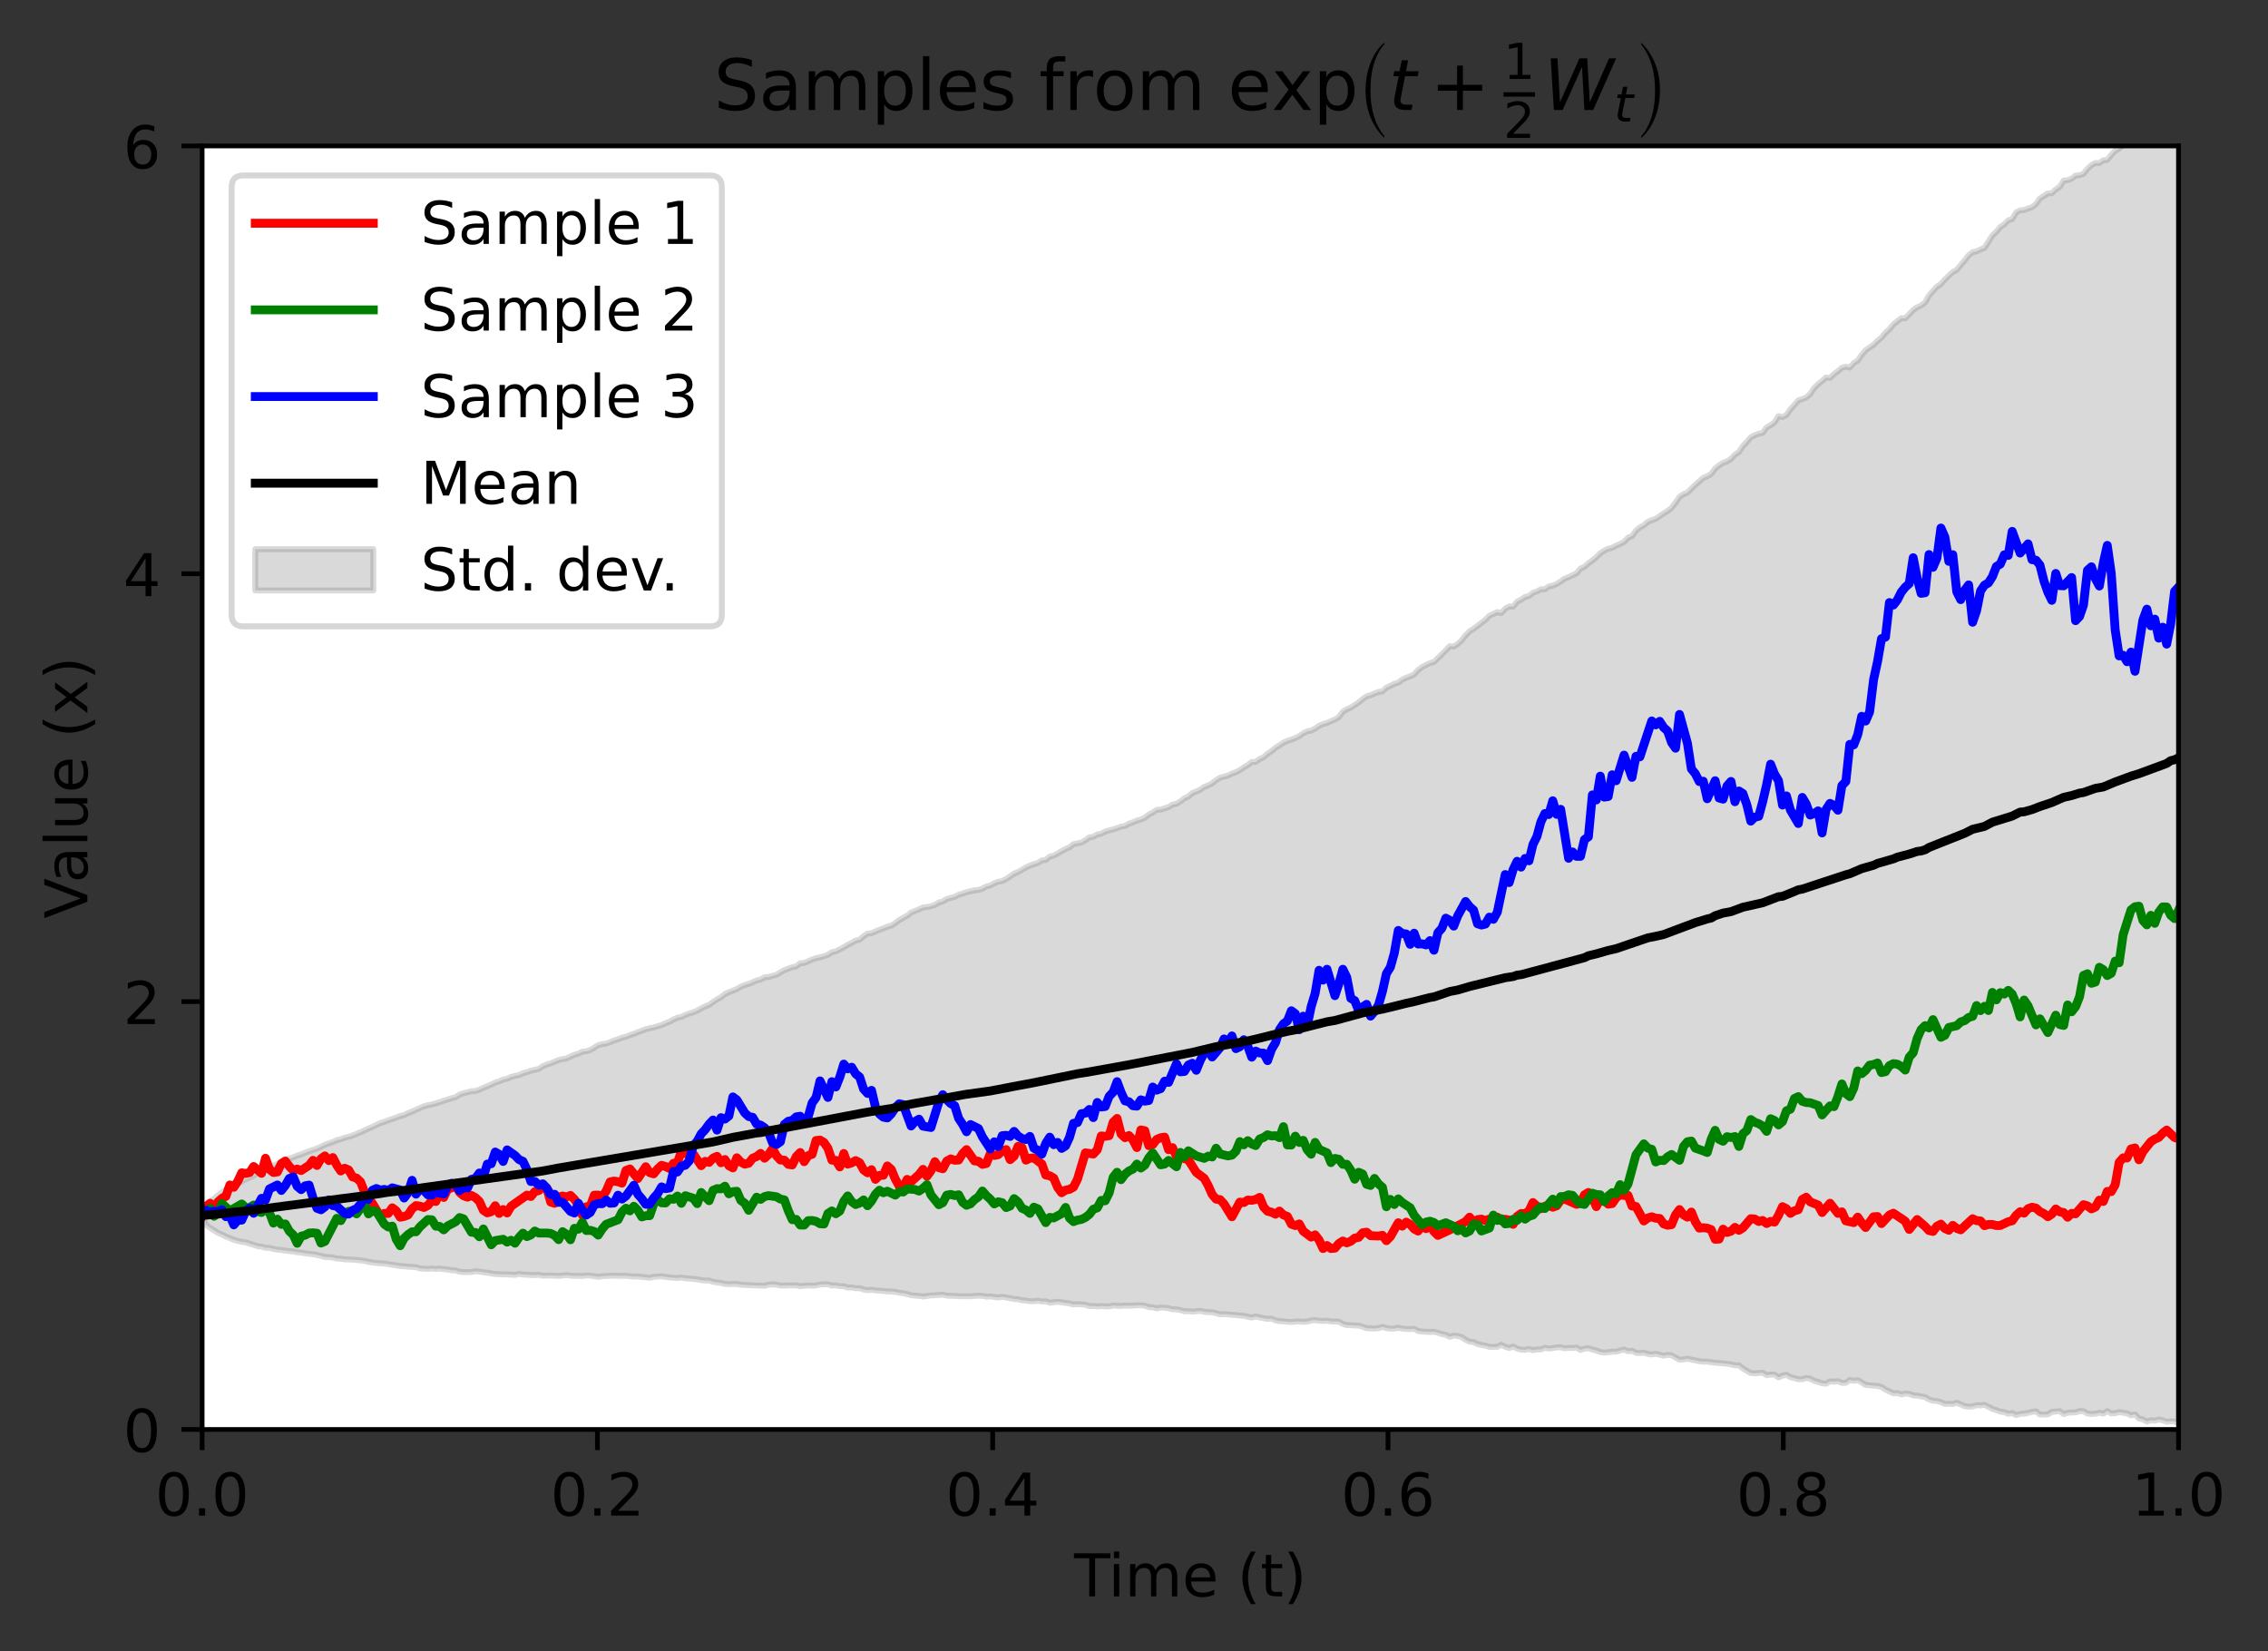 <?xml version="1.0" encoding="utf-8" standalone="no"?>
<!DOCTYPE svg PUBLIC "-//W3C//DTD SVG 1.1//EN"
  "http://www.w3.org/Graphics/SVG/1.1/DTD/svg11.dtd">
<!-- Created with matplotlib (https://matplotlib.org/) -->
<svg height="279.716pt" version="1.1" viewBox="0 0 384.192 279.716" width="384.192pt" xmlns="http://www.w3.org/2000/svg" xmlns:xlink="http://www.w3.org/1999/xlink">
 <rect x="0" y="0" width="384.192" height="279.716" fill="#333333" stroke="none"/>
 <defs>
  <style type="text/css">
*{stroke-linecap:butt;stroke-linejoin:round;}
  </style>
 </defs>
 <g id="figure_1">
  <g id="patch_1">
   <path d="M 0 279.716 
L 384.192 279.716 
L 384.192 0 
L 0 0 
z
" style="fill:none;"/>
  </g>
  <g id="axes_1">
   <g id="patch_2">
    <path d="M 34.241 242.16 
L 369.041 242.16 
L 369.041 24.72 
L 34.241 24.72 
z
" style="fill:#ffffff;"/>
   </g>
   <g id="PolyCollection_1">
    <defs>
     <path d="M 34.241 -73.796 
L 34.241 -73.796 
L 34.912 -72.239 
L 35.583 -71.716 
L 36.253 -71.299 
L 36.924 -70.857 
L 37.595 -70.577 
L 38.266 -70.236 
L 38.937 -69.964 
L 39.608 -69.692 
L 40.279 -69.496 
L 40.95 -69.348 
L 41.621 -69.257 
L 42.292 -69.045 
L 42.963 -68.826 
L 43.634 -68.61 
L 44.305 -68.533 
L 44.976 -68.339 
L 45.647 -68.307 
L 46.318 -68.147 
L 46.989 -68.011 
L 47.659 -67.972 
L 48.33 -67.851 
L 49.001 -67.775 
L 49.672 -67.716 
L 50.343 -67.573 
L 51.014 -67.524 
L 51.685 -67.4 
L 52.356 -67.311 
L 53.027 -67.234 
L 53.698 -67.13 
L 54.369 -66.956 
L 55.04 -66.781 
L 55.711 -66.751 
L 56.382 -66.67 
L 57.053 -66.509 
L 57.724 -66.482 
L 58.395 -66.377 
L 59.065 -66.352 
L 59.736 -66.32 
L 60.407 -66.259 
L 61.078 -66.207 
L 61.749 -66.102 
L 62.42 -65.954 
L 63.091 -65.836 
L 63.762 -65.753 
L 64.433 -65.702 
L 65.104 -65.671 
L 65.775 -65.568 
L 66.446 -65.463 
L 67.117 -65.352 
L 67.788 -65.232 
L 68.459 -65.21 
L 69.13 -65.115 
L 69.801 -65.101 
L 70.471 -65.038 
L 71.142 -64.847 
L 71.813 -64.775 
L 72.484 -64.764 
L 73.155 -64.816 
L 73.826 -64.743 
L 74.497 -64.796 
L 75.168 -64.721 
L 75.839 -64.647 
L 76.51 -64.509 
L 77.181 -64.496 
L 77.852 -64.279 
L 78.523 -64.202 
L 79.194 -64.224 
L 79.865 -64.228 
L 80.536 -64.37 
L 81.207 -64.294 
L 81.877 -64.185 
L 82.548 -64.118 
L 83.219 -63.987 
L 83.89 -63.88 
L 84.561 -63.869 
L 85.232 -63.802 
L 85.903 -63.85 
L 86.574 -63.768 
L 87.245 -63.756 
L 87.916 -63.9 
L 88.587 -63.8 
L 89.258 -63.788 
L 89.929 -63.701 
L 90.6 -63.716 
L 91.271 -63.75 
L 91.942 -63.607 
L 92.613 -63.622 
L 93.284 -63.642 
L 93.954 -63.595 
L 94.625 -63.573 
L 95.296 -63.628 
L 95.967 -63.701 
L 96.638 -63.622 
L 97.309 -63.583 
L 97.98 -63.576 
L 98.651 -63.551 
L 99.322 -63.634 
L 99.993 -63.624 
L 100.664 -63.523 
L 101.335 -63.415 
L 102.006 -63.516 
L 102.677 -63.552 
L 103.348 -63.597 
L 104.019 -63.599 
L 104.69 -63.591 
L 105.36 -63.584 
L 106.031 -63.584 
L 106.702 -63.517 
L 107.373 -63.454 
L 108.044 -63.466 
L 108.715 -63.401 
L 109.386 -63.325 
L 110.057 -63.251 
L 110.728 -63.405 
L 111.399 -63.454 
L 112.07 -63.504 
L 112.741 -63.398 
L 113.412 -63.31 
L 114.083 -63.256 
L 114.754 -63.215 
L 115.425 -63.289 
L 116.096 -63.164 
L 116.766 -63.131 
L 117.437 -63.055 
L 118.108 -62.995 
L 118.779 -62.853 
L 119.45 -62.78 
L 120.121 -62.786 
L 120.792 -62.559 
L 121.463 -62.476 
L 122.134 -62.38 
L 122.805 -62.208 
L 123.476 -62.159 
L 124.147 -62.202 
L 124.818 -62.197 
L 125.489 -62.069 
L 126.16 -62.036 
L 126.831 -62.003 
L 127.502 -61.972 
L 128.172 -61.951 
L 128.843 -61.92 
L 129.514 -61.898 
L 130.185 -62.087 
L 130.856 -62.139 
L 131.527 -62.081 
L 132.198 -61.927 
L 132.869 -61.921 
L 133.54 -61.957 
L 134.211 -61.966 
L 134.882 -61.973 
L 135.553 -61.816 
L 136.224 -61.904 
L 136.895 -61.937 
L 137.566 -61.912 
L 138.237 -61.948 
L 138.908 -62.112 
L 139.579 -62.149 
L 140.249 -62.14 
L 140.92 -61.946 
L 141.591 -61.954 
L 142.262 -61.836 
L 142.933 -61.817 
L 143.604 -61.591 
L 144.275 -61.611 
L 144.946 -61.477 
L 145.617 -61.494 
L 146.288 -61.263 
L 146.959 -61.153 
L 147.63 -61.231 
L 148.301 -61.113 
L 148.972 -61.071 
L 149.643 -61.018 
L 150.314 -60.948 
L 150.985 -60.932 
L 151.655 -60.875 
L 152.326 -60.721 
L 152.997 -60.639 
L 153.668 -60.496 
L 154.339 -60.29 
L 155.01 -60.224 
L 155.681 -60.183 
L 156.352 -60.072 
L 157.023 -60.171 
L 157.694 -60.269 
L 158.365 -60.28 
L 159.036 -60.348 
L 159.707 -60.387 
L 160.378 -60.222 
L 161.049 -60.193 
L 161.72 -60.176 
L 162.391 -60.129 
L 163.061 -60.12 
L 163.732 -60.126 
L 164.403 -60.108 
L 165.074 -60.175 
L 165.745 -60.217 
L 166.416 -60.182 
L 167.087 -60.065 
L 167.758 -60.097 
L 168.429 -60 
L 169.1 -59.92 
L 169.771 -60.023 
L 170.442 -59.919 
L 171.113 -59.789 
L 171.784 -59.648 
L 172.455 -59.615 
L 173.126 -59.435 
L 173.797 -59.385 
L 174.467 -59.281 
L 175.138 -59.278 
L 175.809 -59.37 
L 176.48 -59.236 
L 177.151 -59.264 
L 177.822 -59.026 
L 178.493 -59.11 
L 179.164 -59.191 
L 179.835 -59.11 
L 180.506 -58.993 
L 181.177 -58.91 
L 181.848 -58.722 
L 182.519 -58.774 
L 183.19 -58.756 
L 183.861 -58.677 
L 184.532 -58.46 
L 185.203 -58.475 
L 185.873 -58.394 
L 186.544 -58.472 
L 187.215 -58.398 
L 187.886 -58.407 
L 188.557 -58.545 
L 189.228 -58.508 
L 189.899 -58.479 
L 190.57 -58.544 
L 191.241 -58.509 
L 191.912 -58.538 
L 192.583 -58.583 
L 193.254 -58.578 
L 193.925 -58.53 
L 194.596 -58.273 
L 195.267 -58.257 
L 195.938 -58.064 
L 196.609 -58.208 
L 197.28 -58.175 
L 197.95 -58.105 
L 198.621 -57.902 
L 199.292 -57.919 
L 199.963 -57.774 
L 200.634 -57.575 
L 201.305 -57.594 
L 201.976 -57.508 
L 202.647 -57.587 
L 203.318 -57.642 
L 203.989 -57.498 
L 204.66 -57.423 
L 205.331 -57.419 
L 206.002 -57.254 
L 206.673 -57.058 
L 207.344 -57.098 
L 208.015 -57.059 
L 208.686 -56.983 
L 209.356 -56.935 
L 210.027 -56.852 
L 210.698 -56.805 
L 211.369 -56.653 
L 212.04 -56.513 
L 212.711 -56.724 
L 213.382 -56.539 
L 214.053 -56.411 
L 214.724 -56.289 
L 215.395 -56.323 
L 216.066 -56.041 
L 216.737 -55.908 
L 217.408 -55.88 
L 218.079 -55.793 
L 218.75 -55.766 
L 219.421 -55.829 
L 220.092 -55.856 
L 220.762 -55.781 
L 221.433 -55.838 
L 222.104 -56.018 
L 222.775 -56.082 
L 223.446 -55.975 
L 224.117 -55.942 
L 224.788 -55.985 
L 225.459 -55.849 
L 226.13 -55.848 
L 226.801 -55.823 
L 227.472 -55.424 
L 228.143 -55.238 
L 228.814 -55.208 
L 229.485 -55.171 
L 230.156 -55.152 
L 230.827 -54.963 
L 231.498 -54.704 
L 232.168 -54.684 
L 232.839 -54.649 
L 233.51 -54.719 
L 234.181 -54.937 
L 234.852 -54.716 
L 235.523 -54.628 
L 236.194 -54.658 
L 236.865 -54.792 
L 237.536 -54.639 
L 238.207 -54.587 
L 238.878 -54.554 
L 239.549 -54.611 
L 240.22 -54.245 
L 240.891 -54.141 
L 241.562 -54.118 
L 242.233 -54.067 
L 242.904 -54.106 
L 243.574 -53.94 
L 244.245 -53.73 
L 244.916 -53.577 
L 245.587 -53.242 
L 246.258 -53.472 
L 246.929 -53.391 
L 247.6 -53.214 
L 248.271 -52.754 
L 248.942 -52.43 
L 249.613 -52.357 
L 250.284 -52.028 
L 250.955 -51.867 
L 251.626 -51.762 
L 252.297 -51.551 
L 252.968 -51.535 
L 253.639 -51.553 
L 254.31 -51.906 
L 254.981 -51.565 
L 255.651 -51.342 
L 256.322 -51.618 
L 256.993 -51.244 
L 257.664 -51.081 
L 258.335 -51.036 
L 259.006 -51.18 
L 259.677 -50.982 
L 260.348 -51.109 
L 261.019 -51.112 
L 261.69 -51.385 
L 262.361 -51.26 
L 263.032 -51.346 
L 263.703 -51.46 
L 264.374 -51.477 
L 265.045 -51.299 
L 265.716 -51.379 
L 266.387 -51.351 
L 267.057 -51.434 
L 267.728 -51.023 
L 268.399 -51.253 
L 269.07 -51.322 
L 269.741 -51.095 
L 270.412 -50.931 
L 271.083 -50.666 
L 271.754 -50.576 
L 272.425 -50.643 
L 273.096 -50.736 
L 273.767 -50.733 
L 274.438 -50.922 
L 275.109 -51.093 
L 275.78 -50.8 
L 276.451 -50.897 
L 277.122 -50.536 
L 277.793 -50.496 
L 278.463 -50.553 
L 279.134 -50.357 
L 279.805 -50.256 
L 280.476 -50.381 
L 281.147 -50.208 
L 281.818 -50.053 
L 282.489 -50.183 
L 283.16 -50.119 
L 283.831 -49.738 
L 284.502 -49.382 
L 285.173 -49.42 
L 285.844 -49.555 
L 286.515 -49.39 
L 287.186 -49.261 
L 287.857 -49.113 
L 288.528 -49.043 
L 289.199 -49.049 
L 289.869 -48.956 
L 290.54 -48.852 
L 291.211 -48.81 
L 291.882 -48.754 
L 292.553 -48.683 
L 293.224 -48.584 
L 293.895 -48.419 
L 294.566 -48.422 
L 295.237 -47.904 
L 295.908 -47.484 
L 296.579 -47.112 
L 297.25 -47.066 
L 297.921 -47.112 
L 298.592 -47.179 
L 299.263 -46.75 
L 299.934 -46.853 
L 300.605 -46.844 
L 301.275 -46.385 
L 301.946 -46.68 
L 302.617 -46.819 
L 303.288 -46.415 
L 303.959 -46.255 
L 304.63 -46.061 
L 305.301 -46.072 
L 305.972 -46.279 
L 306.643 -46.165 
L 307.314 -45.794 
L 307.985 -45.614 
L 308.656 -45.391 
L 309.327 -45.299 
L 309.998 -45.718 
L 310.669 -45.653 
L 311.34 -45.733 
L 312.011 -45.453 
L 312.682 -45.463 
L 313.352 -45.947 
L 314.023 -45.812 
L 314.694 -45.892 
L 315.365 -45.529 
L 316.036 -45.1 
L 316.707 -45.043 
L 317.378 -44.97 
L 318.049 -44.929 
L 318.72 -44.743 
L 319.391 -44.309 
L 320.062 -43.995 
L 320.733 -43.67 
L 321.404 -43.723 
L 322.075 -43.493 
L 322.746 -43.636 
L 323.417 -43.597 
L 324.088 -43.328 
L 324.758 -43.285 
L 325.429 -43.153 
L 326.1 -43.049 
L 326.771 -42.647 
L 327.442 -42.415 
L 328.113 -42.378 
L 328.784 -42.182 
L 329.455 -41.877 
L 330.126 -41.91 
L 330.797 -41.876 
L 331.468 -42.087 
L 332.139 -41.8 
L 332.81 -41.508 
L 333.481 -41.42 
L 334.152 -41.463 
L 334.823 -41.664 
L 335.494 -41.628 
L 336.164 -41.722 
L 336.835 -41.392 
L 337.506 -41.034 
L 338.177 -40.835 
L 338.848 -40.577 
L 339.519 -40.487 
L 340.19 -40.218 
L 340.861 -40.34 
L 341.532 -39.983 
L 342.203 -40.197 
L 342.874 -40.246 
L 343.545 -40.357 
L 344.216 -40.539 
L 344.887 -40.626 
L 345.558 -40.083 
L 346.229 -40.082 
L 346.9 -40.111 
L 347.57 -40.538 
L 348.241 -40.594 
L 348.912 -40.663 
L 349.583 -40.154 
L 350.254 -40.379 
L 350.925 -40.446 
L 351.596 -40.436 
L 352.267 -40.68 
L 352.938 -40.658 
L 353.609 -40.261 
L 354.28 -40.178 
L 354.951 -40.22 
L 355.622 -40.386 
L 356.293 -40.242 
L 356.964 -40.661 
L 357.635 -40.277 
L 358.306 -40.317 
L 358.976 -40.489 
L 359.647 -40.389 
L 360.318 -40.283 
L 360.989 -39.948 
L 361.66 -40.112 
L 362.331 -39.41 
L 363.002 -39.268 
L 363.673 -38.889 
L 364.344 -39.114 
L 365.015 -39.052 
L 365.686 -39.249 
L 366.357 -39.114 
L 367.028 -38.859 
L 367.699 -38.923 
L 368.37 -38.902 
L 369.041 -38.595 
L 369.041 -264.106 
L 369.041 -264.106 
L 368.37 -263.116 
L 367.699 -262.778 
L 367.028 -261.906 
L 366.357 -261.153 
L 365.686 -260.659 
L 365.015 -260.374 
L 364.344 -259.751 
L 363.673 -259.52 
L 363.002 -258.564 
L 362.331 -257.888 
L 361.66 -256.681 
L 360.989 -256.524 
L 360.318 -255.801 
L 359.647 -255.186 
L 358.976 -254.535 
L 358.306 -254.175 
L 357.635 -253.464 
L 356.964 -252.632 
L 356.293 -252.559 
L 355.622 -252.078 
L 354.951 -252.106 
L 354.28 -251.735 
L 353.609 -251.129 
L 352.938 -250.261 
L 352.267 -250.027 
L 351.596 -249.967 
L 350.925 -249.45 
L 350.254 -249.186 
L 349.583 -249.127 
L 348.912 -248.041 
L 348.241 -247.624 
L 347.57 -246.981 
L 346.9 -246.954 
L 346.229 -246.519 
L 345.558 -246.088 
L 344.887 -245.146 
L 344.216 -244.601 
L 343.545 -244.41 
L 342.874 -244.135 
L 342.203 -244.087 
L 341.532 -243.735 
L 340.861 -242.602 
L 340.19 -242.391 
L 339.519 -241.708 
L 338.848 -241.27 
L 338.177 -240.447 
L 337.506 -239.833 
L 336.835 -238.756 
L 336.164 -237.718 
L 335.494 -237.453 
L 334.823 -237.132 
L 334.152 -236.998 
L 333.481 -236.449 
L 332.81 -235.595 
L 332.139 -234.811 
L 331.468 -233.989 
L 330.797 -233.636 
L 330.126 -233.007 
L 329.455 -232.372 
L 328.784 -231.594 
L 328.113 -231.163 
L 327.442 -230.413 
L 326.771 -229.659 
L 326.1 -228.464 
L 325.429 -227.959 
L 324.758 -227.657 
L 324.088 -227.189 
L 323.417 -226.469 
L 322.746 -225.798 
L 322.075 -225.808 
L 321.404 -225.289 
L 320.733 -224.764 
L 320.062 -223.94 
L 319.391 -223.345 
L 318.72 -222.52 
L 318.049 -221.964 
L 317.378 -221.302 
L 316.707 -220.856 
L 316.036 -220.388 
L 315.365 -219.6 
L 314.694 -218.618 
L 314.023 -218.219 
L 313.352 -217.447 
L 312.682 -217.587 
L 312.011 -217.411 
L 311.34 -216.838 
L 310.669 -216.324 
L 309.998 -215.695 
L 309.327 -215.764 
L 308.656 -215.176 
L 307.985 -214.644 
L 307.314 -213.971 
L 306.643 -212.978 
L 305.972 -212.37 
L 305.301 -212.114 
L 304.63 -211.895 
L 303.959 -211.114 
L 303.288 -210.386 
L 302.617 -209.408 
L 301.946 -209.062 
L 301.275 -209.229 
L 300.605 -208.167 
L 299.934 -207.682 
L 299.263 -207.302 
L 298.592 -206.38 
L 297.921 -206.243 
L 297.25 -205.994 
L 296.579 -205.644 
L 295.908 -204.839 
L 295.237 -204.147 
L 294.566 -203.132 
L 293.895 -202.697 
L 293.224 -201.971 
L 292.553 -201.55 
L 291.882 -201.312 
L 291.211 -200.872 
L 290.54 -200.323 
L 289.869 -199.428 
L 289.199 -199.027 
L 288.528 -198.754 
L 287.857 -198.17 
L 287.186 -197.576 
L 286.515 -196.937 
L 285.844 -196.248 
L 285.173 -195.993 
L 284.502 -195.531 
L 283.831 -194.543 
L 283.16 -193.683 
L 282.489 -193.148 
L 281.818 -192.75 
L 281.147 -192.268 
L 280.476 -191.819 
L 279.805 -191.598 
L 279.134 -191.31 
L 278.463 -190.726 
L 277.793 -190.359 
L 277.122 -189.812 
L 276.451 -188.882 
L 275.78 -188.617 
L 275.109 -187.909 
L 274.438 -187.562 
L 273.767 -187.275 
L 273.096 -186.914 
L 272.425 -186.753 
L 271.754 -186.424 
L 271.083 -185.995 
L 270.412 -185.319 
L 269.741 -184.769 
L 269.07 -184.289 
L 268.399 -183.699 
L 267.728 -183.385 
L 267.057 -182.581 
L 266.387 -182.265 
L 265.716 -181.941 
L 265.045 -181.695 
L 264.374 -181.206 
L 263.703 -180.79 
L 263.032 -180.498 
L 262.361 -180.379 
L 261.69 -179.886 
L 261.019 -179.9 
L 260.348 -179.513 
L 259.677 -179.291 
L 259.006 -178.731 
L 258.335 -178.589 
L 257.664 -178.118 
L 256.993 -177.797 
L 256.322 -176.949 
L 255.651 -176.984 
L 254.981 -176.606 
L 254.31 -175.85 
L 253.639 -176.032 
L 252.968 -175.707 
L 252.297 -175.399 
L 251.626 -174.724 
L 250.955 -174.216 
L 250.284 -173.687 
L 249.613 -173.184 
L 248.942 -172.762 
L 248.271 -172.09 
L 247.6 -171.24 
L 246.929 -170.614 
L 246.258 -170.192 
L 245.587 -170.249 
L 244.916 -169.547 
L 244.245 -168.866 
L 243.574 -168.229 
L 242.904 -167.566 
L 242.233 -167.394 
L 241.562 -167.068 
L 240.891 -166.72 
L 240.22 -166.215 
L 239.549 -165.466 
L 238.878 -165.148 
L 238.207 -164.904 
L 237.536 -164.584 
L 236.865 -164.058 
L 236.194 -163.886 
L 235.523 -163.526 
L 234.852 -163.234 
L 234.181 -162.58 
L 233.51 -162.489 
L 232.839 -162.239 
L 232.168 -161.931 
L 231.498 -161.749 
L 230.827 -161.277 
L 230.156 -160.726 
L 229.485 -160.287 
L 228.814 -159.831 
L 228.143 -159.555 
L 227.472 -159.135 
L 226.801 -158.247 
L 226.13 -157.833 
L 225.459 -157.529 
L 224.788 -157.243 
L 224.117 -157.054 
L 223.446 -156.76 
L 222.775 -156.287 
L 222.104 -155.941 
L 221.433 -155.816 
L 220.762 -155.489 
L 220.092 -155.012 
L 219.421 -154.679 
L 218.75 -154.41 
L 218.079 -154.204 
L 217.408 -153.908 
L 216.737 -153.455 
L 216.066 -153.044 
L 215.395 -152.457 
L 214.724 -152.031 
L 214.053 -151.442 
L 213.382 -151.137 
L 212.711 -150.641 
L 212.04 -150.633 
L 211.369 -150.098 
L 210.698 -149.715 
L 210.027 -149.241 
L 209.356 -148.906 
L 208.686 -148.66 
L 208.015 -148.328 
L 207.344 -148.149 
L 206.673 -147.969 
L 206.002 -147.545 
L 205.331 -147.017 
L 204.66 -146.654 
L 203.989 -146.409 
L 203.318 -145.925 
L 202.647 -145.629 
L 201.976 -145.36 
L 201.305 -144.789 
L 200.634 -144.487 
L 199.963 -143.949 
L 199.292 -143.558 
L 198.621 -143.41 
L 197.95 -143.002 
L 197.28 -142.773 
L 196.609 -142.561 
L 195.938 -142.518 
L 195.267 -142.057 
L 194.596 -141.721 
L 193.925 -141.182 
L 193.254 -140.875 
L 192.583 -140.694 
L 191.912 -140.4 
L 191.241 -140.18 
L 190.57 -139.783 
L 189.899 -139.673 
L 189.228 -139.435 
L 188.557 -139.2 
L 187.886 -139.039 
L 187.215 -138.84 
L 186.544 -138.471 
L 185.873 -138.364 
L 185.203 -137.955 
L 184.532 -137.863 
L 183.861 -137.37 
L 183.19 -136.982 
L 182.519 -136.86 
L 181.848 -136.709 
L 181.177 -136.181 
L 180.506 -135.883 
L 179.835 -135.529 
L 179.164 -135.127 
L 178.493 -134.769 
L 177.822 -134.597 
L 177.151 -134.036 
L 176.48 -133.957 
L 175.809 -133.52 
L 175.138 -133.322 
L 174.467 -133.08 
L 173.797 -132.765 
L 173.126 -132.375 
L 172.455 -131.988 
L 171.784 -131.708 
L 171.113 -131.258 
L 170.442 -130.806 
L 169.771 -130.459 
L 169.1 -130.353 
L 168.429 -130.083 
L 167.758 -129.699 
L 167.087 -129.547 
L 166.416 -129.163 
L 165.745 -128.948 
L 165.074 -128.882 
L 164.403 -128.745 
L 163.732 -128.568 
L 163.061 -128.347 
L 162.391 -128.137 
L 161.72 -127.785 
L 161.049 -127.612 
L 160.378 -127.42 
L 159.707 -127.002 
L 159.036 -126.825 
L 158.365 -126.423 
L 157.694 -126.194 
L 157.023 -126.048 
L 156.352 -125.989 
L 155.681 -125.676 
L 155.01 -125.382 
L 154.339 -125.136 
L 153.668 -124.593 
L 152.997 -124.217 
L 152.326 -123.853 
L 151.655 -123.334 
L 150.985 -122.912 
L 150.314 -122.719 
L 149.643 -122.446 
L 148.972 -122.21 
L 148.301 -121.919 
L 147.63 -121.621 
L 146.959 -121.554 
L 146.288 -121.12 
L 145.617 -120.52 
L 144.946 -120.38 
L 144.275 -119.973 
L 143.604 -119.665 
L 142.933 -119.244 
L 142.262 -118.895 
L 141.591 -118.558 
L 140.92 -118.42 
L 140.249 -117.961 
L 139.579 -117.729 
L 138.908 -117.545 
L 138.237 -117.389 
L 137.566 -117.172 
L 136.895 -116.872 
L 136.224 -116.582 
L 135.553 -116.538 
L 134.882 -116.005 
L 134.211 -115.861 
L 133.54 -115.623 
L 132.869 -115.367 
L 132.198 -114.985 
L 131.527 -114.584 
L 130.856 -114.398 
L 130.185 -114.203 
L 129.514 -114.151 
L 128.843 -113.766 
L 128.172 -113.616 
L 127.502 -113.31 
L 126.831 -113.031 
L 126.16 -112.844 
L 125.489 -112.566 
L 124.818 -112.157 
L 124.147 -111.888 
L 123.476 -111.632 
L 122.805 -111.326 
L 122.134 -110.764 
L 121.463 -110.414 
L 120.792 -109.979 
L 120.121 -109.489 
L 119.45 -109.221 
L 118.779 -108.889 
L 118.108 -108.508 
L 117.437 -108.227 
L 116.766 -108.022 
L 116.096 -107.774 
L 115.425 -107.432 
L 114.754 -107.328 
L 114.083 -107.01 
L 113.412 -106.62 
L 112.741 -106.372 
L 112.07 -106.063 
L 111.399 -105.872 
L 110.728 -105.659 
L 110.057 -105.539 
L 109.386 -105.355 
L 108.715 -105.102 
L 108.044 -104.856 
L 107.373 -104.581 
L 106.702 -104.367 
L 106.031 -104.081 
L 105.36 -103.922 
L 104.69 -103.645 
L 104.019 -103.459 
L 103.348 -103.163 
L 102.677 -102.925 
L 102.006 -102.837 
L 101.335 -102.653 
L 100.664 -102.236 
L 99.993 -101.836 
L 99.322 -101.618 
L 98.651 -101.562 
L 97.98 -101.214 
L 97.309 -101.021 
L 96.638 -100.731 
L 95.967 -100.397 
L 95.296 -100.305 
L 94.625 -100.136 
L 93.954 -99.853 
L 93.284 -99.573 
L 92.613 -99.381 
L 91.942 -99.086 
L 91.271 -98.642 
L 90.6 -98.475 
L 89.929 -98.324 
L 89.258 -98.08 
L 88.587 -97.902 
L 87.916 -97.584 
L 87.245 -97.459 
L 86.574 -97.267 
L 85.903 -96.965 
L 85.232 -96.828 
L 84.561 -96.533 
L 83.89 -96.314 
L 83.219 -95.991 
L 82.548 -95.692 
L 81.877 -95.436 
L 81.207 -95.117 
L 80.536 -94.88 
L 79.865 -94.865 
L 79.194 -94.664 
L 78.523 -94.521 
L 77.852 -94.284 
L 77.181 -93.846 
L 76.51 -93.675 
L 75.839 -93.45 
L 75.168 -93.248 
L 74.497 -93.002 
L 73.826 -92.806 
L 73.155 -92.613 
L 72.484 -92.492 
L 71.813 -92.301 
L 71.142 -92.013 
L 70.471 -91.709 
L 69.801 -91.417 
L 69.13 -91.157 
L 68.459 -90.823 
L 67.788 -90.65 
L 67.117 -90.391 
L 66.446 -90.153 
L 65.775 -89.92 
L 65.104 -89.67 
L 64.433 -89.46 
L 63.762 -89.143 
L 63.091 -88.818 
L 62.42 -88.532 
L 61.749 -88.206 
L 61.078 -87.902 
L 60.407 -87.634 
L 59.736 -87.359 
L 59.065 -87.135 
L 58.395 -86.977 
L 57.724 -86.722 
L 57.053 -86.565 
L 56.382 -86.253 
L 55.711 -86.03 
L 55.04 -85.78 
L 54.369 -85.448 
L 53.698 -85.152 
L 53.027 -84.912 
L 52.356 -84.69 
L 51.685 -84.431 
L 51.014 -84.144 
L 50.343 -83.95 
L 49.672 -83.657 
L 49.001 -83.446 
L 48.33 -83.163 
L 47.659 -82.819 
L 46.989 -82.528 
L 46.318 -82.279 
L 45.647 -82.005 
L 44.976 -81.659 
L 44.305 -81.279 
L 43.634 -80.961 
L 42.963 -80.543 
L 42.292 -80.212 
L 41.621 -79.925 
L 40.95 -79.584 
L 40.279 -79.315 
L 39.608 -79.041 
L 38.937 -78.654 
L 38.266 -78.19 
L 37.595 -77.711 
L 36.924 -77.221 
L 36.253 -76.644 
L 35.583 -76.15 
L 34.912 -75.444 
L 34.241 -73.796 
z
" id="m40b5389601" style="stroke:#808080;stroke-opacity:0.3;"/>
    </defs>
    <g clip-path="url(#pe0b58f4860)">
     <use style="fill:#808080;fill-opacity:0.3;stroke:#808080;stroke-opacity:0.3;" x="0" xlink:href="#m40b5389601" y="279.716"/>
    </g>
   </g>
   <g id="matplotlib.axis_1">
    <g id="xtick_1">
     <g id="line2d_1">
      <defs>
       <path d="M 0 0 
L 0 3.5 
" id="m72f2f7761f" style="stroke:#000000;stroke-width:0.8;"/>
      </defs>
      <g>
       <use style="stroke:#000000;stroke-width:0.8;" x="34.241" xlink:href="#m72f2f7761f" y="242.16"/>
      </g>
     </g>
     <g id="text_1">
      <!-- 0.0 -->
      <defs>
       <path d="M 31.781 66.406 
Q 24.172 66.406 20.328 58.906 
Q 16.5 51.422 16.5 36.375 
Q 16.5 21.391 20.328 13.891 
Q 24.172 6.391 31.781 6.391 
Q 39.453 6.391 43.281 13.891 
Q 47.125 21.391 47.125 36.375 
Q 47.125 51.422 43.281 58.906 
Q 39.453 66.406 31.781 66.406 
z
M 31.781 74.219 
Q 44.047 74.219 50.516 64.516 
Q 56.984 54.828 56.984 36.375 
Q 56.984 17.969 50.516 8.266 
Q 44.047 -1.422 31.781 -1.422 
Q 19.531 -1.422 13.062 8.266 
Q 6.594 17.969 6.594 36.375 
Q 6.594 54.828 13.062 64.516 
Q 19.531 74.219 31.781 74.219 
z
" id="DejaVuSans-48"/>
       <path d="M 10.688 12.406 
L 21 12.406 
L 21 0 
L 10.688 0 
z
" id="DejaVuSans-46"/>
      </defs>
      <g transform="translate(26.289 256.758)scale(0.1 -0.1)">
       <use xlink:href="#DejaVuSans-48"/>
       <use x="63.623" xlink:href="#DejaVuSans-46"/>
       <use x="95.41" xlink:href="#DejaVuSans-48"/>
      </g>
     </g>
    </g>
    <g id="xtick_2">
     <g id="line2d_2">
      <g>
       <use style="stroke:#000000;stroke-width:0.8;" x="101.201" xlink:href="#m72f2f7761f" y="242.16"/>
      </g>
     </g>
     <g id="text_2">
      <!-- 0.2 -->
      <defs>
       <path d="M 19.188 8.297 
L 53.609 8.297 
L 53.609 0 
L 7.328 0 
L 7.328 8.297 
Q 12.938 14.109 22.625 23.891 
Q 32.328 33.688 34.812 36.531 
Q 39.547 41.844 41.422 45.531 
Q 43.312 49.219 43.312 52.781 
Q 43.312 58.594 39.234 62.25 
Q 35.156 65.922 28.609 65.922 
Q 23.969 65.922 18.812 64.312 
Q 13.672 62.703 7.812 59.422 
L 7.812 69.391 
Q 13.766 71.781 18.938 73 
Q 24.125 74.219 28.422 74.219 
Q 39.75 74.219 46.484 68.547 
Q 53.219 62.891 53.219 53.422 
Q 53.219 48.922 51.531 44.891 
Q 49.859 40.875 45.406 35.406 
Q 44.188 33.984 37.641 27.219 
Q 31.109 20.453 19.188 8.297 
z
" id="DejaVuSans-50"/>
      </defs>
      <g transform="translate(93.249 256.758)scale(0.1 -0.1)">
       <use xlink:href="#DejaVuSans-48"/>
       <use x="63.623" xlink:href="#DejaVuSans-46"/>
       <use x="95.41" xlink:href="#DejaVuSans-50"/>
      </g>
     </g>
    </g>
    <g id="xtick_3">
     <g id="line2d_3">
      <g>
       <use style="stroke:#000000;stroke-width:0.8;" x="168.161" xlink:href="#m72f2f7761f" y="242.16"/>
      </g>
     </g>
     <g id="text_3">
      <!-- 0.4 -->
      <defs>
       <path d="M 37.797 64.312 
L 12.891 25.391 
L 37.797 25.391 
z
M 35.203 72.906 
L 47.609 72.906 
L 47.609 25.391 
L 58.016 25.391 
L 58.016 17.188 
L 47.609 17.188 
L 47.609 0 
L 37.797 0 
L 37.797 17.188 
L 4.891 17.188 
L 4.891 26.703 
z
" id="DejaVuSans-52"/>
      </defs>
      <g transform="translate(160.209 256.758)scale(0.1 -0.1)">
       <use xlink:href="#DejaVuSans-48"/>
       <use x="63.623" xlink:href="#DejaVuSans-46"/>
       <use x="95.41" xlink:href="#DejaVuSans-52"/>
      </g>
     </g>
    </g>
    <g id="xtick_4">
     <g id="line2d_4">
      <g>
       <use style="stroke:#000000;stroke-width:0.8;" x="235.121" xlink:href="#m72f2f7761f" y="242.16"/>
      </g>
     </g>
     <g id="text_4">
      <!-- 0.6 -->
      <defs>
       <path d="M 33.016 40.375 
Q 26.375 40.375 22.484 35.828 
Q 18.609 31.297 18.609 23.391 
Q 18.609 15.531 22.484 10.953 
Q 26.375 6.391 33.016 6.391 
Q 39.656 6.391 43.531 10.953 
Q 47.406 15.531 47.406 23.391 
Q 47.406 31.297 43.531 35.828 
Q 39.656 40.375 33.016 40.375 
z
M 52.594 71.297 
L 52.594 62.312 
Q 48.875 64.062 45.094 64.984 
Q 41.312 65.922 37.594 65.922 
Q 27.828 65.922 22.672 59.328 
Q 17.531 52.734 16.797 39.406 
Q 19.672 43.656 24.016 45.922 
Q 28.375 48.188 33.594 48.188 
Q 44.578 48.188 50.953 41.516 
Q 57.328 34.859 57.328 23.391 
Q 57.328 12.156 50.688 5.359 
Q 44.047 -1.422 33.016 -1.422 
Q 20.359 -1.422 13.672 8.266 
Q 6.984 17.969 6.984 36.375 
Q 6.984 53.656 15.188 63.938 
Q 23.391 74.219 37.203 74.219 
Q 40.922 74.219 44.703 73.484 
Q 48.484 72.75 52.594 71.297 
z
" id="DejaVuSans-54"/>
      </defs>
      <g transform="translate(227.169 256.758)scale(0.1 -0.1)">
       <use xlink:href="#DejaVuSans-48"/>
       <use x="63.623" xlink:href="#DejaVuSans-46"/>
       <use x="95.41" xlink:href="#DejaVuSans-54"/>
      </g>
     </g>
    </g>
    <g id="xtick_5">
     <g id="line2d_5">
      <g>
       <use style="stroke:#000000;stroke-width:0.8;" x="302.081" xlink:href="#m72f2f7761f" y="242.16"/>
      </g>
     </g>
     <g id="text_5">
      <!-- 0.8 -->
      <defs>
       <path d="M 31.781 34.625 
Q 24.75 34.625 20.719 30.859 
Q 16.703 27.094 16.703 20.516 
Q 16.703 13.922 20.719 10.156 
Q 24.75 6.391 31.781 6.391 
Q 38.812 6.391 42.859 10.172 
Q 46.922 13.969 46.922 20.516 
Q 46.922 27.094 42.891 30.859 
Q 38.875 34.625 31.781 34.625 
z
M 21.922 38.812 
Q 15.578 40.375 12.031 44.719 
Q 8.5 49.078 8.5 55.328 
Q 8.5 64.062 14.719 69.141 
Q 20.953 74.219 31.781 74.219 
Q 42.672 74.219 48.875 69.141 
Q 55.078 64.062 55.078 55.328 
Q 55.078 49.078 51.531 44.719 
Q 48 40.375 41.703 38.812 
Q 48.828 37.156 52.797 32.312 
Q 56.781 27.484 56.781 20.516 
Q 56.781 9.906 50.312 4.234 
Q 43.844 -1.422 31.781 -1.422 
Q 19.734 -1.422 13.25 4.234 
Q 6.781 9.906 6.781 20.516 
Q 6.781 27.484 10.781 32.312 
Q 14.797 37.156 21.922 38.812 
z
M 18.312 54.391 
Q 18.312 48.734 21.844 45.562 
Q 25.391 42.391 31.781 42.391 
Q 38.141 42.391 41.719 45.562 
Q 45.312 48.734 45.312 54.391 
Q 45.312 60.062 41.719 63.234 
Q 38.141 66.406 31.781 66.406 
Q 25.391 66.406 21.844 63.234 
Q 18.312 60.062 18.312 54.391 
z
" id="DejaVuSans-56"/>
      </defs>
      <g transform="translate(294.129 256.758)scale(0.1 -0.1)">
       <use xlink:href="#DejaVuSans-48"/>
       <use x="63.623" xlink:href="#DejaVuSans-46"/>
       <use x="95.41" xlink:href="#DejaVuSans-56"/>
      </g>
     </g>
    </g>
    <g id="xtick_6">
     <g id="line2d_6">
      <g>
       <use style="stroke:#000000;stroke-width:0.8;" x="369.041" xlink:href="#m72f2f7761f" y="242.16"/>
      </g>
     </g>
     <g id="text_6">
      <!-- 1.0 -->
      <defs>
       <path d="M 12.406 8.297 
L 28.516 8.297 
L 28.516 63.922 
L 10.984 60.406 
L 10.984 69.391 
L 28.422 72.906 
L 38.281 72.906 
L 38.281 8.297 
L 54.391 8.297 
L 54.391 0 
L 12.406 0 
z
" id="DejaVuSans-49"/>
      </defs>
      <g transform="translate(361.089 256.758)scale(0.1 -0.1)">
       <use xlink:href="#DejaVuSans-49"/>
       <use x="63.623" xlink:href="#DejaVuSans-46"/>
       <use x="95.41" xlink:href="#DejaVuSans-48"/>
      </g>
     </g>
    </g>
    <g id="text_7">
     <!-- Time (t) -->
     <defs>
      <path d="M -0.297 72.906 
L 61.375 72.906 
L 61.375 64.594 
L 35.5 64.594 
L 35.5 0 
L 25.594 0 
L 25.594 64.594 
L -0.297 64.594 
z
" id="DejaVuSans-84"/>
      <path d="M 9.422 54.688 
L 18.406 54.688 
L 18.406 0 
L 9.422 0 
z
M 9.422 75.984 
L 18.406 75.984 
L 18.406 64.594 
L 9.422 64.594 
z
" id="DejaVuSans-105"/>
      <path d="M 52 44.188 
Q 55.375 50.25 60.062 53.125 
Q 64.75 56 71.094 56 
Q 79.641 56 84.281 50.016 
Q 88.922 44.047 88.922 33.016 
L 88.922 0 
L 79.891 0 
L 79.891 32.719 
Q 79.891 40.578 77.094 44.375 
Q 74.312 48.188 68.609 48.188 
Q 61.625 48.188 57.562 43.547 
Q 53.516 38.922 53.516 30.906 
L 53.516 0 
L 44.484 0 
L 44.484 32.719 
Q 44.484 40.625 41.703 44.406 
Q 38.922 48.188 33.109 48.188 
Q 26.219 48.188 22.156 43.531 
Q 18.109 38.875 18.109 30.906 
L 18.109 0 
L 9.078 0 
L 9.078 54.688 
L 18.109 54.688 
L 18.109 46.188 
Q 21.188 51.219 25.484 53.609 
Q 29.781 56 35.688 56 
Q 41.656 56 45.828 52.969 
Q 50 49.953 52 44.188 
z
" id="DejaVuSans-109"/>
      <path d="M 56.203 29.594 
L 56.203 25.203 
L 14.891 25.203 
Q 15.484 15.922 20.484 11.062 
Q 25.484 6.203 34.422 6.203 
Q 39.594 6.203 44.453 7.469 
Q 49.312 8.734 54.109 11.281 
L 54.109 2.781 
Q 49.266 0.734 44.188 -0.344 
Q 39.109 -1.422 33.891 -1.422 
Q 20.797 -1.422 13.156 6.188 
Q 5.516 13.812 5.516 26.812 
Q 5.516 40.234 12.766 48.109 
Q 20.016 56 32.328 56 
Q 43.359 56 49.781 48.891 
Q 56.203 41.797 56.203 29.594 
z
M 47.219 32.234 
Q 47.125 39.594 43.094 43.984 
Q 39.062 48.391 32.422 48.391 
Q 24.906 48.391 20.391 44.141 
Q 15.875 39.891 15.188 32.172 
z
" id="DejaVuSans-101"/>
      <path id="DejaVuSans-32"/>
      <path d="M 31 75.875 
Q 24.469 64.656 21.281 53.656 
Q 18.109 42.672 18.109 31.391 
Q 18.109 20.125 21.312 9.062 
Q 24.516 -2 31 -13.188 
L 23.188 -13.188 
Q 15.875 -1.703 12.234 9.375 
Q 8.594 20.453 8.594 31.391 
Q 8.594 42.281 12.203 53.312 
Q 15.828 64.359 23.188 75.875 
z
" id="DejaVuSans-40"/>
      <path d="M 18.312 70.219 
L 18.312 54.688 
L 36.812 54.688 
L 36.812 47.703 
L 18.312 47.703 
L 18.312 18.016 
Q 18.312 11.328 20.141 9.422 
Q 21.969 7.516 27.594 7.516 
L 36.812 7.516 
L 36.812 0 
L 27.594 0 
Q 17.188 0 13.234 3.875 
Q 9.281 7.766 9.281 18.016 
L 9.281 47.703 
L 2.688 47.703 
L 2.688 54.688 
L 9.281 54.688 
L 9.281 70.219 
z
" id="DejaVuSans-116"/>
      <path d="M 8.016 75.875 
L 15.828 75.875 
Q 23.141 64.359 26.781 53.312 
Q 30.422 42.281 30.422 31.391 
Q 30.422 20.453 26.781 9.375 
Q 23.141 -1.703 15.828 -13.188 
L 8.016 -13.188 
Q 14.5 -2 17.703 9.062 
Q 20.906 20.125 20.906 31.391 
Q 20.906 42.672 17.703 53.656 
Q 14.5 64.656 8.016 75.875 
z
" id="DejaVuSans-41"/>
     </defs>
     <g transform="translate(181.956 270.437)scale(0.1 -0.1)">
      <use xlink:href="#DejaVuSans-84"/>
      <use x="57.959" xlink:href="#DejaVuSans-105"/>
      <use x="85.742" xlink:href="#DejaVuSans-109"/>
      <use x="183.154" xlink:href="#DejaVuSans-101"/>
      <use x="244.678" xlink:href="#DejaVuSans-32"/>
      <use x="276.465" xlink:href="#DejaVuSans-40"/>
      <use x="315.479" xlink:href="#DejaVuSans-116"/>
      <use x="354.688" xlink:href="#DejaVuSans-41"/>
     </g>
    </g>
   </g>
   <g id="matplotlib.axis_2">
    <g id="ytick_1">
     <g id="line2d_7">
      <defs>
       <path d="M 0 0 
L -3.5 0 
" id="mae47677375" style="stroke:#000000;stroke-width:0.8;"/>
      </defs>
      <g>
       <use style="stroke:#000000;stroke-width:0.8;" x="34.241" xlink:href="#mae47677375" y="242.16"/>
      </g>
     </g>
     <g id="text_8">
      <!-- 0 -->
      <g transform="translate(20.878 245.959)scale(0.1 -0.1)">
       <use xlink:href="#DejaVuSans-48"/>
      </g>
     </g>
    </g>
    <g id="ytick_2">
     <g id="line2d_8">
      <g>
       <use style="stroke:#000000;stroke-width:0.8;" x="34.241" xlink:href="#mae47677375" y="169.68"/>
      </g>
     </g>
     <g id="text_9">
      <!-- 2 -->
      <g transform="translate(20.878 173.479)scale(0.1 -0.1)">
       <use xlink:href="#DejaVuSans-50"/>
      </g>
     </g>
    </g>
    <g id="ytick_3">
     <g id="line2d_9">
      <g>
       <use style="stroke:#000000;stroke-width:0.8;" x="34.241" xlink:href="#mae47677375" y="97.2"/>
      </g>
     </g>
     <g id="text_10">
      <!-- 4 -->
      <g transform="translate(20.878 100.999)scale(0.1 -0.1)">
       <use xlink:href="#DejaVuSans-52"/>
      </g>
     </g>
    </g>
    <g id="ytick_4">
     <g id="line2d_10">
      <g>
       <use style="stroke:#000000;stroke-width:0.8;" x="34.241" xlink:href="#mae47677375" y="24.72"/>
      </g>
     </g>
     <g id="text_11">
      <!-- 6 -->
      <g transform="translate(20.878 28.519)scale(0.1 -0.1)">
       <use xlink:href="#DejaVuSans-54"/>
      </g>
     </g>
    </g>
    <g id="text_12">
     <!-- Value (x) -->
     <defs>
      <path d="M 28.609 0 
L 0.781 72.906 
L 11.078 72.906 
L 34.188 11.531 
L 57.328 72.906 
L 67.578 72.906 
L 39.797 0 
z
" id="DejaVuSans-86"/>
      <path d="M 34.281 27.484 
Q 23.391 27.484 19.188 25 
Q 14.984 22.516 14.984 16.5 
Q 14.984 11.719 18.141 8.906 
Q 21.297 6.109 26.703 6.109 
Q 34.188 6.109 38.703 11.406 
Q 43.219 16.703 43.219 25.484 
L 43.219 27.484 
z
M 52.203 31.203 
L 52.203 0 
L 43.219 0 
L 43.219 8.297 
Q 40.141 3.328 35.547 0.953 
Q 30.953 -1.422 24.312 -1.422 
Q 15.922 -1.422 10.953 3.297 
Q 6 8.016 6 15.922 
Q 6 25.141 12.172 29.828 
Q 18.359 34.516 30.609 34.516 
L 43.219 34.516 
L 43.219 35.406 
Q 43.219 41.609 39.141 45 
Q 35.062 48.391 27.688 48.391 
Q 23 48.391 18.547 47.266 
Q 14.109 46.141 10.016 43.891 
L 10.016 52.203 
Q 14.938 54.109 19.578 55.047 
Q 24.219 56 28.609 56 
Q 40.484 56 46.344 49.844 
Q 52.203 43.703 52.203 31.203 
z
" id="DejaVuSans-97"/>
      <path d="M 9.422 75.984 
L 18.406 75.984 
L 18.406 0 
L 9.422 0 
z
" id="DejaVuSans-108"/>
      <path d="M 8.5 21.578 
L 8.5 54.688 
L 17.484 54.688 
L 17.484 21.922 
Q 17.484 14.156 20.5 10.266 
Q 23.531 6.391 29.594 6.391 
Q 36.859 6.391 41.078 11.031 
Q 45.312 15.672 45.312 23.688 
L 45.312 54.688 
L 54.297 54.688 
L 54.297 0 
L 45.312 0 
L 45.312 8.406 
Q 42.047 3.422 37.719 1 
Q 33.406 -1.422 27.688 -1.422 
Q 18.266 -1.422 13.375 4.438 
Q 8.5 10.297 8.5 21.578 
z
M 31.109 56 
z
" id="DejaVuSans-117"/>
      <path d="M 54.891 54.688 
L 35.109 28.078 
L 55.906 0 
L 45.312 0 
L 29.391 21.484 
L 13.484 0 
L 2.875 0 
L 24.125 28.609 
L 4.688 54.688 
L 15.281 54.688 
L 29.781 35.203 
L 44.281 54.688 
z
" id="DejaVuSans-120"/>
     </defs>
     <g transform="translate(14.798 155.621)rotate(-90)scale(0.1 -0.1)">
      <use xlink:href="#DejaVuSans-86"/>
      <use x="60.658" xlink:href="#DejaVuSans-97"/>
      <use x="121.938" xlink:href="#DejaVuSans-108"/>
      <use x="149.721" xlink:href="#DejaVuSans-117"/>
      <use x="213.1" xlink:href="#DejaVuSans-101"/>
      <use x="274.623" xlink:href="#DejaVuSans-32"/>
      <use x="306.41" xlink:href="#DejaVuSans-40"/>
      <use x="345.424" xlink:href="#DejaVuSans-120"/>
      <use x="404.604" xlink:href="#DejaVuSans-41"/>
     </g>
    </g>
   </g>
   <g id="line2d_11">
    <path clip-path="url(#pe0b58f4860)" d="M 34.241 205.92 
L 34.912 204.386 
L 35.583 203.837 
L 36.253 205.054 
L 36.924 203.631 
L 37.595 203.021 
L 38.266 202.67 
L 38.937 200.741 
L 39.608 201.133 
L 40.279 200.123 
L 40.95 198.683 
L 41.621 198.792 
L 42.292 198.635 
L 42.963 197.616 
L 44.305 198.773 
L 44.976 196.217 
L 45.647 198.102 
L 46.318 198.628 
L 46.989 198.534 
L 47.659 197.118 
L 48.33 196.693 
L 49.001 197.595 
L 49.672 198.29 
L 50.343 198.051 
L 51.014 198.296 
L 52.356 197.418 
L 53.027 196.571 
L 53.698 197.437 
L 54.369 196.297 
L 55.04 195.822 
L 55.711 196.62 
L 56.382 196.098 
L 57.053 197.4 
L 57.724 198.378 
L 58.395 197.909 
L 59.065 198.207 
L 59.736 199.378 
L 60.407 199.583 
L 61.078 200.222 
L 61.749 201.921 
L 62.42 203.033 
L 63.091 203.858 
L 64.433 206.089 
L 65.104 205.56 
L 65.775 205.562 
L 66.446 204.612 
L 67.117 205.106 
L 67.788 206.203 
L 68.459 206.078 
L 69.13 205.818 
L 69.801 204.776 
L 70.471 204.234 
L 71.142 204.336 
L 71.813 204.556 
L 72.484 204.209 
L 73.155 203.362 
L 73.826 203.546 
L 74.497 201.98 
L 75.168 202.858 
L 75.839 201.437 
L 76.51 201.238 
L 77.181 200.741 
L 77.852 202.001 
L 78.523 202.57 
L 79.194 202.81 
L 79.865 202.519 
L 80.536 202.886 
L 81.207 203.527 
L 81.877 205.028 
L 82.548 205.468 
L 83.219 205.258 
L 83.89 204.258 
L 84.561 205.571 
L 85.232 204.906 
L 85.903 205.487 
L 86.574 204.348 
L 89.258 202.458 
L 89.929 202.698 
L 90.6 201.867 
L 91.271 201.69 
L 91.942 201.103 
L 92.613 201.243 
L 93.284 203.64 
L 93.954 203.849 
L 94.625 202.789 
L 95.296 202.605 
L 95.967 202.781 
L 96.638 202.511 
L 97.309 203.174 
L 97.98 204.121 
L 98.651 205.85 
L 99.322 204.432 
L 99.993 204.347 
L 100.664 202.475 
L 101.335 202.456 
L 102.006 202.804 
L 102.677 201.778 
L 103.348 200.225 
L 104.019 200.079 
L 104.69 200.19 
L 105.36 200.432 
L 106.031 198.29 
L 106.702 198.024 
L 108.044 199.66 
L 109.386 197.652 
L 110.057 198.655 
L 110.728 198.86 
L 111.399 198.021 
L 112.07 197.412 
L 112.741 197.619 
L 113.412 197.946 
L 114.083 197.07 
L 114.754 197.016 
L 115.425 195.008 
L 116.766 195.768 
L 117.437 195.481 
L 118.779 197.474 
L 119.45 196.736 
L 120.121 196.915 
L 120.792 196.19 
L 121.463 195.888 
L 122.134 196.977 
L 122.805 196.432 
L 123.476 197.485 
L 124.147 197.85 
L 124.818 196.136 
L 125.489 196.865 
L 126.16 197.216 
L 126.831 197.06 
L 127.502 196.205 
L 128.172 195.928 
L 128.843 195.397 
L 129.514 196.211 
L 130.185 195.58 
L 130.856 194.599 
L 131.527 195.806 
L 132.198 196.514 
L 132.869 196.538 
L 133.54 197.252 
L 134.211 197.345 
L 134.882 195.931 
L 135.553 195.241 
L 136.224 196.796 
L 136.895 195.772 
L 137.566 195.548 
L 138.237 193.21 
L 138.908 193.137 
L 139.579 193.536 
L 140.249 194.526 
L 140.92 196.538 
L 141.591 196.577 
L 142.262 197.682 
L 142.933 195.41 
L 143.604 197.217 
L 144.275 196.99 
L 144.946 196.614 
L 145.617 196.97 
L 146.288 198.192 
L 146.959 198.679 
L 147.63 198.15 
L 148.301 199.79 
L 148.972 199.117 
L 149.643 199.097 
L 150.314 197.517 
L 150.985 198.116 
L 151.655 199.73 
L 152.326 200.932 
L 152.997 201.124 
L 153.668 199.797 
L 154.339 200.185 
L 155.681 198.975 
L 156.352 198.098 
L 157.023 199.272 
L 157.694 198.349 
L 158.365 196.802 
L 159.036 197.817 
L 159.707 197.994 
L 160.378 196.699 
L 161.049 196.326 
L 161.72 196.559 
L 162.391 196.516 
L 163.061 195.427 
L 163.732 194.755 
L 165.074 196.668 
L 165.745 196.723 
L 166.416 197.25 
L 167.087 197.106 
L 167.758 195.425 
L 168.429 195.746 
L 169.1 195.612 
L 169.771 194.963 
L 170.442 194.748 
L 171.113 196.447 
L 171.784 195.863 
L 172.455 194.205 
L 173.126 194.401 
L 173.797 196.539 
L 174.467 196.207 
L 175.138 196.163 
L 176.48 197.187 
L 177.151 199.06 
L 177.822 199.181 
L 178.493 199.576 
L 179.164 201.159 
L 179.835 202.061 
L 180.506 201.617 
L 181.177 201.485 
L 181.848 201.107 
L 182.519 199.778 
L 183.861 195.303 
L 185.203 195.503 
L 185.873 194.786 
L 186.544 192.437 
L 187.215 192.495 
L 187.886 192.389 
L 188.557 190.125 
L 189.228 189.473 
L 189.899 192.1 
L 190.57 192.738 
L 191.241 192.364 
L 191.912 193.112 
L 192.583 194.407 
L 193.254 191.419 
L 193.925 191.548 
L 194.596 194.076 
L 195.267 193.902 
L 195.938 193.027 
L 196.609 192.742 
L 197.28 192.639 
L 197.95 194.763 
L 198.621 194.417 
L 199.292 195.932 
L 199.963 195.937 
L 200.634 196.287 
L 201.305 196.498 
L 202.647 198.615 
L 203.989 199.625 
L 204.66 200.833 
L 205.331 202.345 
L 206.002 203.141 
L 206.673 203.222 
L 207.344 203.948 
L 208.686 206.133 
L 210.027 203.643 
L 210.698 203.724 
L 211.369 203.295 
L 212.04 203.344 
L 212.711 203.201 
L 213.382 202.837 
L 214.053 204.486 
L 214.724 205.198 
L 215.395 205.353 
L 216.066 205.692 
L 216.737 205.162 
L 217.408 205.816 
L 218.079 206.068 
L 218.75 207.38 
L 219.421 207.623 
L 220.092 207.338 
L 220.762 208.567 
L 222.104 209.573 
L 222.775 209.19 
L 223.446 210.063 
L 224.117 211.514 
L 224.788 210.997 
L 225.459 211.51 
L 226.13 211.443 
L 226.801 210.669 
L 227.472 210.235 
L 228.143 210.553 
L 228.814 210.276 
L 229.485 209.747 
L 230.156 209.613 
L 230.827 208.844 
L 231.498 208.742 
L 232.168 209.333 
L 233.51 209.391 
L 234.181 209.267 
L 234.852 210.182 
L 235.523 209.501 
L 236.865 207.14 
L 237.536 207.716 
L 238.207 207.039 
L 238.878 207.41 
L 239.549 208.198 
L 240.22 208.552 
L 240.891 207.677 
L 241.562 208.144 
L 242.233 207.504 
L 242.904 208.633 
L 243.574 209.283 
L 245.587 208.348 
L 246.929 207.64 
L 248.271 206.95 
L 248.942 206.199 
L 249.613 207.072 
L 250.284 206.613 
L 250.955 206.53 
L 251.626 206.762 
L 252.297 206.523 
L 253.639 206.187 
L 254.31 206.801 
L 254.981 206.555 
L 255.651 206.691 
L 256.322 207.41 
L 256.993 206.064 
L 257.664 205.58 
L 258.335 205.616 
L 259.006 205.126 
L 259.677 203.723 
L 260.348 204.321 
L 261.019 204.77 
L 261.69 204.345 
L 262.361 204.219 
L 263.032 204.512 
L 263.703 204.271 
L 264.374 203.305 
L 265.045 203.119 
L 267.057 204.023 
L 267.728 203.83 
L 268.399 202.416 
L 269.07 202.013 
L 269.741 202.899 
L 270.412 204.412 
L 271.083 203.062 
L 271.754 203.359 
L 272.425 203.994 
L 273.096 203.892 
L 273.767 202.923 
L 274.438 202.399 
L 275.109 202.523 
L 275.78 202.503 
L 276.451 204.309 
L 277.122 204.38 
L 278.463 206.841 
L 279.134 206.336 
L 279.805 206.134 
L 280.476 206.375 
L 281.147 206.413 
L 281.818 207.338 
L 282.489 207.567 
L 283.16 207.462 
L 283.831 205.804 
L 284.502 204.909 
L 285.173 205.801 
L 285.844 206.197 
L 286.515 205.333 
L 287.186 206.987 
L 287.857 208.053 
L 288.528 207.982 
L 289.199 208.059 
L 289.869 208.312 
L 290.54 209.941 
L 291.211 209.909 
L 291.882 208.226 
L 292.553 208.789 
L 293.224 208.575 
L 293.895 207.924 
L 294.566 208.428 
L 295.237 208.02 
L 296.579 206.455 
L 297.25 206.515 
L 297.921 206.93 
L 298.592 206.761 
L 299.263 207.274 
L 299.934 206.908 
L 300.605 207.032 
L 301.275 205.881 
L 301.946 204.416 
L 302.617 204.758 
L 303.288 205.555 
L 303.959 205.122 
L 304.63 204.937 
L 305.301 203.191 
L 305.972 202.817 
L 306.643 203.605 
L 307.985 204.145 
L 308.656 205.412 
L 309.998 203.838 
L 311.34 205.557 
L 312.011 205.3 
L 312.682 206.82 
L 314.023 207.12 
L 314.694 206.19 
L 315.365 207.173 
L 316.036 207.953 
L 317.378 206.131 
L 318.049 206.088 
L 318.72 207.286 
L 320.062 205.833 
L 320.733 205.529 
L 322.075 206.419 
L 322.746 206.883 
L 323.417 208.279 
L 324.758 206.595 
L 326.1 207.76 
L 326.771 208.466 
L 327.442 208.613 
L 328.113 207.723 
L 328.784 207.377 
L 329.455 208.119 
L 330.126 208.42 
L 330.797 207.584 
L 331.468 208.102 
L 332.139 208.342 
L 334.152 206.464 
L 334.823 206.793 
L 335.494 206.837 
L 336.164 207.641 
L 336.835 207.429 
L 337.506 207.436 
L 338.177 207.622 
L 338.848 207.607 
L 340.19 206.974 
L 340.861 206.803 
L 341.532 205.879 
L 342.203 205.273 
L 342.874 205.513 
L 343.545 204.758 
L 344.216 204.514 
L 344.887 204.661 
L 345.558 205.257 
L 346.229 205.585 
L 346.9 206.124 
L 347.57 205.681 
L 348.241 204.807 
L 348.912 205.295 
L 349.583 205.415 
L 350.254 206.207 
L 350.925 205.551 
L 351.596 205.63 
L 352.938 204.081 
L 353.609 204.286 
L 354.28 204.79 
L 354.951 204.487 
L 355.622 203.314 
L 356.293 203.537 
L 356.964 201.832 
L 357.635 201.87 
L 358.306 200.721 
L 358.976 196.923 
L 359.647 196.146 
L 360.318 196.169 
L 360.989 194.635 
L 361.66 194.472 
L 362.331 196.476 
L 363.002 195.096 
L 364.344 193.415 
L 365.015 192.979 
L 365.686 192.691 
L 366.357 191.974 
L 367.028 191.439 
L 368.37 192.709 
L 369.041 192.907 
L 369.041 192.907 
" style="fill:none;stroke:#ff0000;stroke-linecap:square;stroke-width:1.5;"/>
   </g>
   <g id="line2d_12">
    <path clip-path="url(#pe0b58f4860)" d="M 34.241 205.92 
L 34.912 205.521 
L 35.583 204.707 
L 36.253 206.042 
L 36.924 205.506 
L 37.595 203.887 
L 38.937 205.131 
L 40.95 203.961 
L 41.621 204.591 
L 42.292 204.577 
L 42.963 204.144 
L 43.634 205.227 
L 44.305 205.402 
L 44.976 204.842 
L 45.647 205.458 
L 46.318 207.204 
L 46.989 206.539 
L 47.659 207.415 
L 48.33 207.346 
L 49.001 208.557 
L 49.672 209.198 
L 50.343 210.625 
L 51.014 209.428 
L 51.685 209.254 
L 52.356 208.893 
L 53.027 208.85 
L 53.698 208.919 
L 54.369 210.58 
L 55.04 210.301 
L 57.053 206.392 
L 57.724 206.785 
L 58.395 205.593 
L 59.065 205.207 
L 59.736 205.252 
L 60.407 205.638 
L 61.078 204.694 
L 61.749 203.994 
L 62.42 205.642 
L 63.091 205.102 
L 63.762 205.25 
L 65.104 207.391 
L 65.775 207.862 
L 66.446 207.717 
L 67.117 209.931 
L 67.788 211.038 
L 68.459 209.768 
L 69.13 209.13 
L 69.801 208.675 
L 70.471 208.675 
L 71.142 207.827 
L 72.484 206.6 
L 73.155 206.648 
L 73.826 207.722 
L 74.497 207.769 
L 75.168 208.343 
L 75.839 207.674 
L 77.181 206.985 
L 77.852 206.262 
L 78.523 206.487 
L 79.865 208.75 
L 80.536 208.793 
L 81.207 209.517 
L 81.877 208.196 
L 83.219 210.877 
L 83.89 210.168 
L 85.232 209.944 
L 85.903 210.42 
L 86.574 210.108 
L 87.245 210.608 
L 87.916 209.626 
L 88.587 208.905 
L 89.258 209.487 
L 89.929 209.204 
L 90.6 208.546 
L 91.271 208.889 
L 92.613 208.885 
L 93.284 208.954 
L 93.954 209.283 
L 94.625 210.006 
L 95.296 208.651 
L 95.967 209.099 
L 96.638 210.026 
L 97.309 208.084 
L 97.98 208.238 
L 98.651 207.059 
L 99.322 208.46 
L 99.993 208.424 
L 100.664 208.627 
L 101.335 209.237 
L 102.006 208.207 
L 102.677 207.406 
L 104.69 206.64 
L 105.36 205.33 
L 106.031 204.681 
L 106.702 205.135 
L 107.373 204.349 
L 108.044 205.011 
L 108.715 206.149 
L 109.386 205.956 
L 110.057 205.94 
L 110.728 203.983 
L 111.399 203.21 
L 112.07 203.762 
L 112.741 203.795 
L 113.412 203.087 
L 114.083 203.17 
L 114.754 202.619 
L 115.425 203.851 
L 116.096 202.561 
L 117.437 202.988 
L 118.108 203.901 
L 118.779 202.014 
L 120.121 203.406 
L 120.792 201.65 
L 121.463 201.365 
L 122.134 201.4 
L 122.805 200.947 
L 123.476 202.241 
L 124.147 201.883 
L 124.818 201.81 
L 125.489 203.351 
L 126.16 203.836 
L 126.831 205.036 
L 128.172 202.809 
L 128.843 203.181 
L 129.514 202.704 
L 130.185 202.549 
L 131.527 202.736 
L 132.198 203.127 
L 132.869 203.273 
L 133.54 205.122 
L 134.211 206.626 
L 134.882 206.571 
L 135.553 207.533 
L 136.224 207.539 
L 136.895 206.79 
L 137.566 206.761 
L 138.237 206.904 
L 138.908 207.311 
L 139.579 207.353 
L 140.249 205.568 
L 140.92 205.14 
L 141.591 205.619 
L 142.262 205.153 
L 142.933 203.507 
L 143.604 202.597 
L 144.275 203.579 
L 144.946 204.058 
L 145.617 203.811 
L 146.288 203.277 
L 146.959 204.26 
L 147.63 203.463 
L 148.301 202.303 
L 148.972 201.633 
L 149.643 202.06 
L 150.314 201.801 
L 151.655 202.464 
L 152.326 201.861 
L 152.997 201.937 
L 153.668 201.412 
L 155.01 201.515 
L 155.681 201.778 
L 156.352 201.312 
L 157.023 200.695 
L 157.694 202.418 
L 159.036 204.09 
L 159.707 203.746 
L 160.378 202.469 
L 161.049 202.343 
L 161.72 202.531 
L 162.391 202.401 
L 163.061 203.675 
L 163.732 204.186 
L 164.403 203.931 
L 165.074 203.232 
L 165.745 202.765 
L 166.416 201.768 
L 167.087 202.549 
L 167.758 203.149 
L 168.429 203.955 
L 169.1 203.588 
L 169.771 203.747 
L 170.442 204.574 
L 171.113 204.306 
L 171.784 203.053 
L 172.455 203.607 
L 173.126 204.693 
L 173.797 204.986 
L 174.467 205.553 
L 175.138 204.503 
L 175.809 204.786 
L 177.151 207.125 
L 177.822 206.233 
L 178.493 206.328 
L 179.835 205.6 
L 180.506 204.552 
L 181.177 206.353 
L 181.848 206.954 
L 182.519 206.692 
L 183.19 206.579 
L 183.861 206.248 
L 184.532 205.725 
L 185.203 204.845 
L 185.873 204.626 
L 186.544 203.357 
L 187.215 203.426 
L 187.886 202.083 
L 188.557 199.443 
L 189.228 198.588 
L 189.899 199.842 
L 190.57 198.917 
L 191.241 198.373 
L 191.912 198.058 
L 192.583 197.201 
L 193.254 197.877 
L 193.925 197.382 
L 194.596 196.15 
L 195.267 195.324 
L 196.609 197.327 
L 197.28 197.206 
L 197.95 196.589 
L 199.292 197.658 
L 199.963 195.233 
L 200.634 195.964 
L 201.305 194.956 
L 202.647 195.817 
L 203.989 196.232 
L 204.66 195.861 
L 205.331 196.005 
L 206.002 194.519 
L 206.673 195.497 
L 208.015 195.818 
L 208.686 195.691 
L 209.356 195.033 
L 210.027 193.396 
L 210.698 193.944 
L 211.369 193.238 
L 212.04 193.798 
L 212.711 194.071 
L 213.382 192.958 
L 214.053 192.694 
L 214.724 192.236 
L 215.395 192.439 
L 216.066 192.394 
L 216.737 192.725 
L 217.408 190.866 
L 218.079 193.968 
L 218.75 193.977 
L 219.421 192.47 
L 220.092 193.54 
L 220.762 193.182 
L 221.433 194.765 
L 222.104 195.533 
L 222.775 193.531 
L 223.446 194.706 
L 224.788 195.296 
L 225.459 196.955 
L 226.13 196.245 
L 226.801 196.386 
L 227.472 197.247 
L 228.143 197.238 
L 228.814 198.239 
L 229.485 199.769 
L 230.156 198.59 
L 230.827 198.885 
L 231.498 200.625 
L 232.168 200.824 
L 232.839 199.632 
L 233.51 200.562 
L 234.181 201.136 
L 234.852 204.436 
L 235.523 203.187 
L 236.194 204.053 
L 236.865 203.098 
L 237.536 203.715 
L 238.878 204.591 
L 239.549 205.874 
L 240.891 207.492 
L 241.562 207.033 
L 242.233 206.882 
L 242.904 207.107 
L 243.574 207.639 
L 244.916 207.143 
L 246.258 207.744 
L 246.929 208.504 
L 247.6 208.216 
L 248.271 208.865 
L 248.942 208.54 
L 249.613 207.377 
L 250.284 207.442 
L 250.955 208.542 
L 252.297 208.045 
L 252.968 205.848 
L 253.639 206.748 
L 254.31 206.459 
L 254.981 207.338 
L 255.651 207.254 
L 256.322 206.559 
L 256.993 206.74 
L 257.664 205.982 
L 258.335 206.534 
L 259.006 206.047 
L 259.677 205.841 
L 260.348 205.041 
L 261.019 204.477 
L 261.69 204.733 
L 263.032 203.146 
L 263.703 204.015 
L 264.374 202.717 
L 265.045 202.687 
L 265.716 202.399 
L 266.387 202.506 
L 267.057 203.323 
L 267.728 203.906 
L 268.399 204.037 
L 269.741 202.147 
L 270.412 202.357 
L 271.083 202.411 
L 271.754 203.561 
L 272.425 202.606 
L 273.096 202.04 
L 273.767 202.267 
L 274.438 200.689 
L 275.109 201.646 
L 275.78 200.582 
L 277.122 195.633 
L 278.463 193.776 
L 279.134 194.502 
L 279.805 194.701 
L 280.476 196.848 
L 281.147 196.557 
L 281.818 196.607 
L 282.489 195.971 
L 283.16 195.575 
L 284.502 196.56 
L 285.173 194.223 
L 285.844 193.422 
L 286.515 193.304 
L 287.186 194.503 
L 288.528 194.967 
L 289.199 195.243 
L 289.869 192.992 
L 290.54 191.481 
L 291.211 193.023 
L 291.882 193.335 
L 292.553 192.563 
L 293.224 192.699 
L 293.895 192.539 
L 294.566 194.216 
L 295.237 192.07 
L 295.908 191.52 
L 296.579 189.663 
L 297.25 190.115 
L 297.921 190.365 
L 298.592 190.757 
L 299.263 191.661 
L 299.934 189.524 
L 300.605 189.822 
L 301.275 190.569 
L 301.946 190.008 
L 302.617 188.182 
L 303.288 187.905 
L 303.959 186.097 
L 304.63 185.776 
L 305.301 186.565 
L 305.972 186.773 
L 306.643 186.815 
L 307.985 187.279 
L 308.656 188.876 
L 309.998 187.344 
L 310.669 187.479 
L 311.34 185.758 
L 312.011 183.627 
L 312.682 185.254 
L 313.352 185.781 
L 314.023 184.319 
L 314.694 181.422 
L 315.365 181.893 
L 316.036 181.328 
L 316.707 180.442 
L 317.378 180.337 
L 318.049 180.078 
L 318.72 181.704 
L 319.391 181.551 
L 320.062 180.528 
L 320.733 180.189 
L 321.404 180.28 
L 322.075 180.651 
L 322.746 181.277 
L 323.417 179.088 
L 324.088 178.333 
L 324.758 175.934 
L 325.429 174.417 
L 326.1 173.758 
L 326.771 174.141 
L 327.442 172.727 
L 328.784 175.724 
L 329.455 175.388 
L 330.126 174.06 
L 331.468 173.758 
L 332.139 173.121 
L 332.81 172.901 
L 333.481 172.367 
L 334.152 172.174 
L 334.823 170.35 
L 335.494 171.205 
L 336.164 170.472 
L 336.835 171.189 
L 337.506 168.123 
L 338.177 169.381 
L 338.848 168.16 
L 339.519 168.4 
L 340.19 167.776 
L 340.861 168.411 
L 341.532 170.011 
L 342.203 172.269 
L 342.874 169.409 
L 343.545 170.4 
L 344.887 173.631 
L 345.558 172.595 
L 346.9 174.919 
L 348.241 171.977 
L 348.912 173.565 
L 349.583 173.719 
L 350.254 170.246 
L 350.925 171.401 
L 351.596 170.544 
L 352.267 168.856 
L 352.938 165.246 
L 353.609 164.959 
L 354.28 166.58 
L 354.951 166.369 
L 355.622 163.865 
L 356.293 164.274 
L 356.964 165.267 
L 357.635 164.881 
L 358.306 162.81 
L 358.976 163.1 
L 359.647 158.369 
L 360.989 154.137 
L 361.66 153.608 
L 362.331 153.516 
L 363.002 155.936 
L 363.673 156.677 
L 364.344 155.063 
L 365.015 156.418 
L 365.686 154.526 
L 366.357 153.635 
L 367.028 153.648 
L 367.699 155.043 
L 368.37 155.619 
L 369.041 154.202 
L 369.041 154.202 
" style="fill:none;stroke:#008000;stroke-linecap:square;stroke-width:1.5;"/>
   </g>
   <g id="line2d_13">
    <path clip-path="url(#pe0b58f4860)" d="M 34.241 205.92 
L 34.912 205.044 
L 35.583 205.319 
L 36.253 205.207 
L 36.924 205.227 
L 37.595 204.928 
L 38.266 206.114 
L 38.937 205.949 
L 39.608 207.501 
L 40.279 206.706 
L 40.95 206.696 
L 41.621 205.22 
L 42.292 204.639 
L 42.963 205.539 
L 44.305 203 
L 44.976 203.269 
L 45.647 201.414 
L 46.989 200.743 
L 47.659 201.67 
L 48.33 200.84 
L 49.001 199.65 
L 49.672 199.383 
L 50.343 200.969 
L 51.014 201.532 
L 51.685 200.891 
L 52.356 200.763 
L 53.027 202.946 
L 53.698 204.691 
L 54.369 204.944 
L 55.04 204.446 
L 55.711 203.276 
L 56.382 204.235 
L 57.053 204.348 
L 58.395 205.568 
L 59.065 205.672 
L 59.736 205.051 
L 60.407 204.741 
L 61.078 203.989 
L 61.749 202.701 
L 62.42 203.178 
L 63.091 201.638 
L 63.762 201.34 
L 64.433 201.615 
L 65.104 201.493 
L 65.775 201.676 
L 66.446 201.23 
L 67.788 201.593 
L 68.459 202.957 
L 69.13 202.034 
L 69.801 199.956 
L 70.471 202.296 
L 71.142 201.457 
L 71.813 201.673 
L 72.484 202.41 
L 73.155 202.446 
L 73.826 201.964 
L 75.168 202.271 
L 75.839 200.866 
L 76.51 200.456 
L 77.181 200.735 
L 77.852 201.705 
L 78.523 201.176 
L 79.194 201.268 
L 79.865 199.791 
L 80.536 199.635 
L 81.207 198.713 
L 81.877 199.361 
L 82.548 197.204 
L 83.219 197.15 
L 83.89 195.163 
L 84.561 195.554 
L 85.232 196.757 
L 85.903 194.8 
L 87.245 195.741 
L 87.916 196.434 
L 88.587 196.737 
L 89.258 198.14 
L 89.929 200.161 
L 90.6 200.142 
L 91.271 200.787 
L 91.942 200.55 
L 92.613 201.266 
L 93.284 202.375 
L 93.954 202.323 
L 94.625 203.678 
L 95.296 203.678 
L 96.638 205.221 
L 97.309 205.489 
L 97.98 203.843 
L 98.651 205.033 
L 99.322 205.841 
L 99.993 205.39 
L 100.664 204.123 
L 101.335 203.886 
L 102.006 203.921 
L 102.677 203.305 
L 103.348 203.842 
L 104.019 203.791 
L 104.69 202.474 
L 105.36 203.132 
L 106.031 202.626 
L 107.373 200.792 
L 108.044 202.305 
L 108.715 203.068 
L 109.386 204.01 
L 110.057 204.001 
L 110.728 202.949 
L 111.399 202.217 
L 112.07 201.068 
L 112.741 201.365 
L 113.412 201.251 
L 114.083 198.438 
L 114.754 198.547 
L 115.425 197.556 
L 116.096 197.398 
L 116.766 196.647 
L 117.437 194.069 
L 118.108 193.339 
L 118.779 192.077 
L 119.45 191.375 
L 120.121 190.438 
L 120.792 189.737 
L 121.463 191.453 
L 122.134 189.34 
L 122.805 189.575 
L 123.476 189.044 
L 124.147 185.827 
L 124.818 186.325 
L 126.16 188.536 
L 126.831 189.148 
L 127.502 189.288 
L 128.172 190.43 
L 128.843 190.602 
L 129.514 191.042 
L 130.185 191.826 
L 130.856 193.587 
L 131.527 193.891 
L 132.198 193.419 
L 132.869 190.477 
L 133.54 189.943 
L 134.211 189.824 
L 134.882 189.205 
L 135.553 189.099 
L 136.224 189.881 
L 136.895 189.213 
L 137.566 186.855 
L 138.237 185.932 
L 138.908 183.11 
L 140.249 185.913 
L 140.92 183.243 
L 141.591 184.142 
L 142.262 182.452 
L 142.933 180.265 
L 143.604 181.071 
L 144.275 180.795 
L 144.946 181.914 
L 145.617 182.45 
L 146.288 184.492 
L 146.959 185.231 
L 147.63 184.713 
L 148.301 187.532 
L 148.972 188.718 
L 149.643 189.259 
L 150.314 189.382 
L 150.985 188.692 
L 151.655 187.668 
L 152.326 186.986 
L 152.997 187.136 
L 154.339 190.752 
L 155.01 189.989 
L 155.681 189.596 
L 156.352 190.78 
L 157.694 191.007 
L 159.036 186.693 
L 159.707 185.451 
L 160.378 186.309 
L 161.049 186.958 
L 161.72 187.311 
L 162.391 189.458 
L 163.061 190.464 
L 163.732 191.728 
L 164.403 190.509 
L 165.745 191.179 
L 166.416 192.584 
L 167.758 194.642 
L 168.429 193.429 
L 169.1 194.242 
L 169.771 192.395 
L 170.442 192.329 
L 171.113 192.519 
L 171.784 191.667 
L 172.455 192.451 
L 173.126 192.872 
L 173.797 193.043 
L 174.467 192.514 
L 175.138 194.514 
L 175.809 194.853 
L 176.48 195.515 
L 177.151 193.691 
L 177.822 192.643 
L 178.493 193.918 
L 179.164 193.538 
L 179.835 194.547 
L 180.506 194.115 
L 181.177 192.658 
L 181.848 190.296 
L 182.519 190.175 
L 183.19 188.661 
L 183.861 188.576 
L 184.532 187.949 
L 185.203 189.328 
L 185.873 186.764 
L 186.544 187.536 
L 187.215 187.446 
L 187.886 185.724 
L 188.557 185.023 
L 189.228 183.241 
L 189.899 185.028 
L 190.57 186.495 
L 191.241 186.642 
L 191.912 187.317 
L 192.583 187.388 
L 193.254 186.321 
L 193.925 186.545 
L 194.596 186.435 
L 195.267 184.152 
L 195.938 184.678 
L 196.609 184.426 
L 197.28 183.158 
L 197.95 183.371 
L 199.292 180.197 
L 199.963 181.578 
L 200.634 181.51 
L 201.305 180.423 
L 201.976 180.126 
L 202.647 181.313 
L 203.318 179.653 
L 203.989 178.375 
L 204.66 177.974 
L 205.331 179.067 
L 206.673 177.49 
L 207.344 176.003 
L 208.015 176.574 
L 208.686 175.492 
L 209.356 177.647 
L 210.027 177.323 
L 210.698 176.138 
L 211.369 177.227 
L 212.04 179.095 
L 212.711 178.062 
L 213.382 178.386 
L 214.053 178.416 
L 214.724 179.68 
L 215.395 177.767 
L 216.066 176.635 
L 216.737 174.441 
L 217.408 173.442 
L 218.079 172.963 
L 218.75 171.229 
L 219.421 171.732 
L 220.092 174.439 
L 220.762 172.143 
L 221.433 173.765 
L 222.104 170.543 
L 222.775 168.312 
L 223.446 164.373 
L 224.117 166.037 
L 224.788 164.195 
L 226.13 168.673 
L 226.801 166.658 
L 227.472 164.199 
L 228.143 165.581 
L 228.814 169.113 
L 229.485 169.516 
L 230.156 171.222 
L 230.827 170.581 
L 231.498 170.14 
L 232.168 172.14 
L 232.839 171.331 
L 233.51 170.291 
L 234.181 167.959 
L 234.852 164.932 
L 235.523 163.855 
L 236.194 161.459 
L 236.865 157.624 
L 237.536 158.135 
L 238.207 158.221 
L 238.878 159.98 
L 239.549 158.086 
L 240.22 159.925 
L 240.891 159.883 
L 241.562 160.075 
L 242.233 159.343 
L 242.904 160.974 
L 243.574 158.011 
L 244.245 157.264 
L 244.916 155.546 
L 245.587 155.91 
L 246.258 156.89 
L 246.929 155.163 
L 248.271 152.718 
L 248.942 153.589 
L 249.613 154.174 
L 250.284 156.489 
L 250.955 156.71 
L 251.626 156.544 
L 252.297 155.365 
L 252.968 155.741 
L 253.639 154.53 
L 254.981 148.153 
L 255.651 149.518 
L 256.322 147.289 
L 256.993 145.906 
L 257.664 146.899 
L 258.335 145.428 
L 259.006 145.825 
L 259.677 143.065 
L 260.348 141.703 
L 261.019 139.244 
L 261.69 137.814 
L 262.361 137.988 
L 263.032 135.655 
L 263.703 137.96 
L 264.374 137.107 
L 265.716 145.397 
L 266.387 144.324 
L 267.057 145.07 
L 267.728 145.066 
L 268.399 142.23 
L 269.07 141.765 
L 269.741 134.664 
L 270.412 135.527 
L 271.083 131.483 
L 271.754 135.038 
L 272.425 134.932 
L 273.096 131.252 
L 273.767 132.265 
L 275.109 127.921 
L 276.451 131.691 
L 277.122 128.128 
L 277.793 128.212 
L 279.805 122.137 
L 280.476 122.795 
L 281.147 122.201 
L 281.818 123.24 
L 282.489 123.851 
L 283.16 125.797 
L 283.831 126.749 
L 284.502 121.03 
L 285.844 125.901 
L 286.515 130.256 
L 287.186 131.079 
L 287.857 132.402 
L 288.528 132.343 
L 289.199 135.313 
L 290.54 132.261 
L 291.211 135.191 
L 291.882 135.38 
L 292.553 133.143 
L 293.224 132.381 
L 293.895 135.821 
L 294.566 134 
L 295.237 134.426 
L 295.908 136.33 
L 296.579 139.105 
L 297.25 138.433 
L 297.921 138.292 
L 298.592 135.823 
L 299.263 132.908 
L 299.934 129.455 
L 300.605 131.137 
L 301.275 132.254 
L 301.946 136.383 
L 302.617 134.829 
L 303.288 137.223 
L 304.63 139.51 
L 305.301 135.091 
L 305.972 136.219 
L 306.643 138.078 
L 307.314 137.81 
L 307.985 137.368 
L 308.656 141.107 
L 309.327 137.125 
L 309.998 136.098 
L 310.669 136.43 
L 311.34 137.259 
L 312.011 133.085 
L 312.682 132.385 
L 313.352 126.096 
L 314.023 126.181 
L 314.694 124.457 
L 315.365 121.348 
L 316.036 122.151 
L 316.707 120.599 
L 317.378 115.145 
L 318.049 112.066 
L 318.72 108.194 
L 319.391 107.934 
L 320.062 102.078 
L 320.733 102.498 
L 321.404 101.633 
L 322.075 100.304 
L 322.746 99.473 
L 323.417 98.868 
L 324.088 94.483 
L 324.758 97.938 
L 325.429 100.517 
L 326.1 100.414 
L 326.771 93.943 
L 327.442 96.105 
L 328.113 94.545 
L 328.784 89.454 
L 329.455 90.977 
L 330.126 95.096 
L 330.797 93.968 
L 331.468 100.245 
L 332.139 101.584 
L 332.81 100.004 
L 333.481 99.086 
L 334.152 105.409 
L 334.823 103.478 
L 335.494 100.116 
L 336.164 99.132 
L 336.835 98.749 
L 337.506 97.693 
L 338.177 95.973 
L 338.848 95.554 
L 339.519 93.989 
L 340.19 94.088 
L 340.861 90.019 
L 342.203 93.691 
L 343.545 92.134 
L 344.216 94.812 
L 344.887 94.893 
L 345.558 95.725 
L 346.229 98.396 
L 346.9 100.32 
L 347.57 101.703 
L 348.241 97.145 
L 348.912 99.211 
L 349.583 99.243 
L 350.925 97.839 
L 351.596 105.143 
L 352.267 104.444 
L 352.938 102.488 
L 353.609 96.616 
L 354.28 96.019 
L 354.951 98.019 
L 355.622 99.28 
L 356.293 95.365 
L 356.964 92.395 
L 357.635 97.082 
L 358.306 106.723 
L 358.976 111.114 
L 359.647 110.996 
L 360.318 112.101 
L 360.989 110.466 
L 361.66 113.718 
L 363.002 105.032 
L 363.673 103.194 
L 364.344 106.015 
L 365.015 104.885 
L 365.686 108.107 
L 366.357 106.255 
L 367.028 109.122 
L 367.699 105.749 
L 368.37 100.184 
L 369.041 99.455 
L 369.041 99.455 
" style="fill:none;stroke:#0000ff;stroke-linecap:square;stroke-width:1.5;"/>
   </g>
   <g id="line2d_14">
    <path clip-path="url(#pe0b58f4860)" d="M 34.241 205.92 
L 36.924 205.677 
L 39.608 205.349 
L 42.292 205.088 
L 44.305 204.811 
L 54.369 203.514 
L 63.091 202.389 
L 65.775 201.972 
L 69.13 201.58 
L 71.813 201.178 
L 91.942 198.37 
L 94.625 197.862 
L 120.792 193.447 
L 124.147 192.671 
L 128.172 191.933 
L 128.843 191.873 
L 130.185 191.571 
L 146.288 188.525 
L 147.63 188.29 
L 150.985 187.794 
L 153.668 187.172 
L 155.01 186.913 
L 163.732 185.369 
L 167.758 184.818 
L 172.455 183.915 
L 175.138 183.416 
L 182.519 181.899 
L 183.861 181.693 
L 187.215 181.097 
L 191.241 180.372 
L 201.976 178.283 
L 206.002 177.317 
L 211.369 176.341 
L 212.711 176.034 
L 216.737 175.035 
L 218.079 174.718 
L 219.421 174.462 
L 224.788 173.102 
L 226.13 172.876 
L 230.827 171.596 
L 234.181 170.958 
L 235.523 170.64 
L 238.207 169.97 
L 239.549 169.678 
L 242.233 168.985 
L 242.904 168.88 
L 245.587 167.971 
L 246.929 167.714 
L 248.942 167.121 
L 254.981 165.63 
L 256.322 165.433 
L 256.993 165.195 
L 257.664 165.117 
L 259.677 164.58 
L 268.399 162.24 
L 269.07 161.911 
L 270.412 161.592 
L 272.425 161.018 
L 273.767 160.712 
L 279.134 158.883 
L 280.476 158.616 
L 281.818 158.315 
L 287.186 156.298 
L 289.199 155.678 
L 289.869 155.524 
L 290.54 155.129 
L 291.882 154.683 
L 293.224 154.439 
L 295.237 153.691 
L 298.592 152.937 
L 301.275 151.909 
L 301.946 151.845 
L 303.959 151.032 
L 304.63 150.739 
L 305.301 150.623 
L 312.682 148.191 
L 313.352 148.019 
L 315.365 147.152 
L 317.378 146.58 
L 318.049 146.27 
L 320.733 145.499 
L 321.404 145.211 
L 323.417 144.683 
L 324.758 144.245 
L 325.429 144.16 
L 326.1 143.96 
L 326.771 143.564 
L 332.81 141.165 
L 334.152 140.486 
L 336.164 139.996 
L 337.506 139.283 
L 340.861 138.245 
L 342.203 137.574 
L 342.874 137.526 
L 344.216 137.146 
L 345.558 136.631 
L 347.57 135.957 
L 348.912 135.364 
L 349.583 135.076 
L 350.925 134.769 
L 352.267 134.363 
L 352.938 134.257 
L 354.951 133.553 
L 356.293 133.315 
L 358.306 132.47 
L 360.989 131.48 
L 362.331 131.067 
L 366.357 129.583 
L 367.028 129.334 
L 367.699 128.866 
L 368.37 128.708 
L 369.041 128.366 
L 369.041 128.366 
" style="fill:none;stroke:#000000;stroke-linecap:square;stroke-width:1.5;"/>
   </g>
   <g id="patch_3">
    <path d="M 34.241 242.16 
L 34.241 24.72 
" style="fill:none;stroke:#000000;stroke-linecap:square;stroke-linejoin:miter;stroke-width:0.8;"/>
   </g>
   <g id="patch_4">
    <path d="M 369.041 242.16 
L 369.041 24.72 
" style="fill:none;stroke:#000000;stroke-linecap:square;stroke-linejoin:miter;stroke-width:0.8;"/>
   </g>
   <g id="patch_5">
    <path d="M 34.241 242.16 
L 369.041 242.16 
" style="fill:none;stroke:#000000;stroke-linecap:square;stroke-linejoin:miter;stroke-width:0.8;"/>
   </g>
   <g id="patch_6">
    <path d="M 34.241 24.72 
L 369.041 24.72 
" style="fill:none;stroke:#000000;stroke-linecap:square;stroke-linejoin:miter;stroke-width:0.8;"/>
   </g>
   <g id="text_13">
    <!-- Samples from $\exp\left(t + \frac{1}{2} W_t\right)$ -->
    <defs>
     <path d="M 53.516 70.516 
L 53.516 60.891 
Q 47.906 63.578 42.922 64.891 
Q 37.938 66.219 33.297 66.219 
Q 25.25 66.219 20.875 63.094 
Q 16.5 59.969 16.5 54.203 
Q 16.5 49.359 19.406 46.891 
Q 22.312 44.438 30.422 42.922 
L 36.375 41.703 
Q 47.406 39.594 52.656 34.297 
Q 57.906 29 57.906 20.125 
Q 57.906 9.516 50.797 4.047 
Q 43.703 -1.422 29.984 -1.422 
Q 24.812 -1.422 18.969 -0.25 
Q 13.141 0.922 6.891 3.219 
L 6.891 13.375 
Q 12.891 10.016 18.656 8.297 
Q 24.422 6.594 29.984 6.594 
Q 38.422 6.594 43.016 9.906 
Q 47.609 13.234 47.609 19.391 
Q 47.609 24.75 44.312 27.781 
Q 41.016 30.812 33.5 32.328 
L 27.484 33.5 
Q 16.453 35.688 11.516 40.375 
Q 6.594 45.062 6.594 53.422 
Q 6.594 63.094 13.406 68.656 
Q 20.219 74.219 32.172 74.219 
Q 37.312 74.219 42.625 73.281 
Q 47.953 72.359 53.516 70.516 
z
" id="DejaVuSans-83"/>
     <path d="M 18.109 8.203 
L 18.109 -20.797 
L 9.078 -20.797 
L 9.078 54.688 
L 18.109 54.688 
L 18.109 46.391 
Q 20.953 51.266 25.266 53.625 
Q 29.594 56 35.594 56 
Q 45.562 56 51.781 48.094 
Q 58.016 40.188 58.016 27.297 
Q 58.016 14.406 51.781 6.484 
Q 45.562 -1.422 35.594 -1.422 
Q 29.594 -1.422 25.266 0.953 
Q 20.953 3.328 18.109 8.203 
z
M 48.688 27.297 
Q 48.688 37.203 44.609 42.844 
Q 40.531 48.484 33.406 48.484 
Q 26.266 48.484 22.188 42.844 
Q 18.109 37.203 18.109 27.297 
Q 18.109 17.391 22.188 11.75 
Q 26.266 6.109 33.406 6.109 
Q 40.531 6.109 44.609 11.75 
Q 48.688 17.391 48.688 27.297 
z
" id="DejaVuSans-112"/>
     <path d="M 44.281 53.078 
L 44.281 44.578 
Q 40.484 46.531 36.375 47.5 
Q 32.281 48.484 27.875 48.484 
Q 21.188 48.484 17.844 46.438 
Q 14.5 44.391 14.5 40.281 
Q 14.5 37.156 16.891 35.375 
Q 19.281 33.594 26.516 31.984 
L 29.594 31.297 
Q 39.156 29.25 43.188 25.516 
Q 47.219 21.781 47.219 15.094 
Q 47.219 7.469 41.188 3.016 
Q 35.156 -1.422 24.609 -1.422 
Q 20.219 -1.422 15.453 -0.562 
Q 10.688 0.297 5.422 2 
L 5.422 11.281 
Q 10.406 8.688 15.234 7.391 
Q 20.062 6.109 24.812 6.109 
Q 31.156 6.109 34.562 8.281 
Q 37.984 10.453 37.984 14.406 
Q 37.984 18.062 35.516 20.016 
Q 33.062 21.969 24.703 23.781 
L 21.578 24.516 
Q 13.234 26.266 9.516 29.906 
Q 5.812 33.547 5.812 39.891 
Q 5.812 47.609 11.281 51.797 
Q 16.75 56 26.812 56 
Q 31.781 56 36.172 55.266 
Q 40.578 54.547 44.281 53.078 
z
" id="DejaVuSans-115"/>
     <path d="M 37.109 75.984 
L 37.109 68.5 
L 28.516 68.5 
Q 23.688 68.5 21.797 66.547 
Q 19.922 64.594 19.922 59.516 
L 19.922 54.688 
L 34.719 54.688 
L 34.719 47.703 
L 19.922 47.703 
L 19.922 0 
L 10.891 0 
L 10.891 47.703 
L 2.297 47.703 
L 2.297 54.688 
L 10.891 54.688 
L 10.891 58.5 
Q 10.891 67.625 15.141 71.797 
Q 19.391 75.984 28.609 75.984 
z
" id="DejaVuSans-102"/>
     <path d="M 41.109 46.297 
Q 39.594 47.172 37.812 47.578 
Q 36.031 48 33.891 48 
Q 26.266 48 22.188 43.047 
Q 18.109 38.094 18.109 28.812 
L 18.109 0 
L 9.078 0 
L 9.078 54.688 
L 18.109 54.688 
L 18.109 46.188 
Q 20.953 51.172 25.484 53.578 
Q 30.031 56 36.531 56 
Q 37.453 56 38.578 55.875 
Q 39.703 55.766 41.062 55.516 
z
" id="DejaVuSans-114"/>
     <path d="M 30.609 48.391 
Q 23.391 48.391 19.188 42.75 
Q 14.984 37.109 14.984 27.297 
Q 14.984 17.484 19.156 11.844 
Q 23.344 6.203 30.609 6.203 
Q 37.797 6.203 41.984 11.859 
Q 46.188 17.531 46.188 27.297 
Q 46.188 37.016 41.984 42.703 
Q 37.797 48.391 30.609 48.391 
z
M 30.609 56 
Q 42.328 56 49.016 48.375 
Q 55.719 40.766 55.719 27.297 
Q 55.719 13.875 49.016 6.219 
Q 42.328 -1.422 30.609 -1.422 
Q 18.844 -1.422 12.172 6.219 
Q 5.516 13.875 5.516 27.297 
Q 5.516 40.766 12.172 48.375 
Q 18.844 56 30.609 56 
z
" id="DejaVuSans-111"/>
     <path d="M 50.297 -24.297 
L 50.297 -27.906 
Q 33.5 -12.094 23.703 11.406 
Q 13.906 34.906 13.906 64.297 
Q 13.906 93.797 23.953 118.641 
Q 34 143.5 50.297 156.594 
L 50.297 153.297 
Q 38.906 141.594 31.156 118.844 
Q 23.406 96.094 23.406 64.297 
Q 23.406 8.797 50.297 -24.297 
z
" id="STIXSizeTwoSym-Regular-40"/>
     <path d="M 42.281 54.688 
L 40.922 47.703 
L 23 47.703 
L 17.188 18.016 
Q 16.891 16.359 16.75 15.234 
Q 16.609 14.109 16.609 13.484 
Q 16.609 10.359 18.484 8.938 
Q 20.359 7.516 24.516 7.516 
L 33.594 7.516 
L 32.078 0 
L 23.484 0 
Q 15.484 0 11.547 3.125 
Q 7.625 6.25 7.625 12.594 
Q 7.625 13.719 7.766 15.062 
Q 7.906 16.406 8.203 18.016 
L 14.016 47.703 
L 6.391 47.703 
L 7.812 54.688 
L 15.281 54.688 
L 18.312 70.219 
L 27.297 70.219 
L 24.312 54.688 
z
" id="DejaVuSans-Oblique-116"/>
     <path d="M 46 62.703 
L 46 35.5 
L 73.188 35.5 
L 73.188 27.203 
L 46 27.203 
L 46 0 
L 37.797 0 
L 37.797 27.203 
L 10.594 27.203 
L 10.594 35.5 
L 37.797 35.5 
L 37.797 62.703 
z
" id="DejaVuSans-43"/>
     <path d="M 9.625 72.906 
L 19.188 72.906 
L 22.703 10.891 
L 50.203 72.906 
L 61.188 72.906 
L 64.797 10.891 
L 92 72.906 
L 102 72.906 
L 69.578 0 
L 57.172 0 
L 53.812 60.797 
L 26.516 0 
L 14.109 0 
z
" id="DejaVuSans-Oblique-87"/>
     <path d="M 11.406 153 
L 11.406 156.594 
Q 28.203 140.797 38 117.297 
Q 47.797 93.797 47.797 64.297 
Q 47.797 34.906 37.75 10.047 
Q 27.703 -14.797 11.406 -27.906 
L 11.406 -24.594 
Q 22.797 -12.906 30.547 9.891 
Q 38.297 32.703 38.297 64.297 
Q 38.297 119.906 11.406 153 
z
" id="STIXSizeTwoSym-Regular-41"/>
    </defs>
    <g transform="translate(120.941 18.72)scale(0.12 -0.12)">
     <use transform="translate(0 0.734)" xlink:href="#DejaVuSans-83"/>
     <use transform="translate(63.477 0.734)" xlink:href="#DejaVuSans-97"/>
     <use transform="translate(124.756 0.734)" xlink:href="#DejaVuSans-109"/>
     <use transform="translate(222.168 0.734)" xlink:href="#DejaVuSans-112"/>
     <use transform="translate(285.645 0.734)" xlink:href="#DejaVuSans-108"/>
     <use transform="translate(313.428 0.734)" xlink:href="#DejaVuSans-101"/>
     <use transform="translate(374.951 0.734)" xlink:href="#DejaVuSans-115"/>
     <use transform="translate(427.051 0.734)" xlink:href="#DejaVuSans-32"/>
     <use transform="translate(458.838 0.734)" xlink:href="#DejaVuSans-102"/>
     <use transform="translate(494.043 0.734)" xlink:href="#DejaVuSans-114"/>
     <use transform="translate(535.156 0.734)" xlink:href="#DejaVuSans-111"/>
     <use transform="translate(596.338 0.734)" xlink:href="#DejaVuSans-109"/>
     <use transform="translate(693.75 0.734)" xlink:href="#DejaVuSans-32"/>
     <use transform="translate(725.537 0.734)" xlink:href="#DejaVuSans-101"/>
     <use transform="translate(787.061 0.734)" xlink:href="#DejaVuSans-120"/>
     <use transform="translate(846.24 0.734)" xlink:href="#DejaVuSans-112"/>
     <use transform="translate(909.717 -18.312)scale(0.728)" xlink:href="#STIXSizeTwoSym-Regular-40"/>
     <use transform="translate(952.567 0.734)" xlink:href="#DejaVuSans-Oblique-116"/>
     <use transform="translate(1011.258 0.734)" xlink:href="#DejaVuSans-43"/>
     <use transform="translate(1114.529 44.531)scale(0.7)" xlink:href="#DejaVuSans-49"/>
     <use transform="translate(1114.529 -38.672)scale(0.7)" xlink:href="#DejaVuSans-50"/>
     <use transform="translate(1171.566 0.734)" xlink:href="#DejaVuSans-Oblique-87"/>
     <use transform="translate(1270.443 -15.672)scale(0.7)" xlink:href="#DejaVuSans-Oblique-116"/>
     <use transform="translate(1300.623 -18.312)scale(0.728)" xlink:href="#STIXSizeTwoSym-Regular-41"/>
     <path d="M 1114.529 19.531 
L 1114.529 25.781 
L 1159.066 25.781 
L 1159.066 19.531 
L 1114.529 19.531 
z
"/>
    </g>
   </g>
   <g id="legend_1">
    <g id="patch_7">
     <path d="M 41.241 106.111 
L 120.278 106.111 
Q 122.278 106.111 122.278 104.111 
L 122.278 31.72 
Q 122.278 29.72 120.278 29.72 
L 41.241 29.72 
Q 39.241 29.72 39.241 31.72 
L 39.241 104.111 
Q 39.241 106.111 41.241 106.111 
z
" style="fill:#ffffff;opacity:0.8;stroke:#cccccc;stroke-linejoin:miter;"/>
    </g>
    <g id="line2d_15">
     <path d="M 43.241 37.818 
L 63.241 37.818 
" style="fill:none;stroke:#ff0000;stroke-linecap:square;stroke-width:1.5;"/>
    </g>
    <g id="line2d_16"/>
    <g id="text_14">
     <!-- Sample 1 -->
     <g transform="translate(71.241 41.318)scale(0.1 -0.1)">
      <use xlink:href="#DejaVuSans-83"/>
      <use x="63.477" xlink:href="#DejaVuSans-97"/>
      <use x="124.756" xlink:href="#DejaVuSans-109"/>
      <use x="222.168" xlink:href="#DejaVuSans-112"/>
      <use x="285.645" xlink:href="#DejaVuSans-108"/>
      <use x="313.428" xlink:href="#DejaVuSans-101"/>
      <use x="374.951" xlink:href="#DejaVuSans-32"/>
      <use x="406.738" xlink:href="#DejaVuSans-49"/>
     </g>
    </g>
    <g id="line2d_17">
     <path d="M 43.241 52.497 
L 63.241 52.497 
" style="fill:none;stroke:#008000;stroke-linecap:square;stroke-width:1.5;"/>
    </g>
    <g id="line2d_18"/>
    <g id="text_15">
     <!-- Sample 2 -->
     <g transform="translate(71.241 55.997)scale(0.1 -0.1)">
      <use xlink:href="#DejaVuSans-83"/>
      <use x="63.477" xlink:href="#DejaVuSans-97"/>
      <use x="124.756" xlink:href="#DejaVuSans-109"/>
      <use x="222.168" xlink:href="#DejaVuSans-112"/>
      <use x="285.645" xlink:href="#DejaVuSans-108"/>
      <use x="313.428" xlink:href="#DejaVuSans-101"/>
      <use x="374.951" xlink:href="#DejaVuSans-32"/>
      <use x="406.738" xlink:href="#DejaVuSans-50"/>
     </g>
    </g>
    <g id="line2d_19">
     <path d="M 43.241 67.175 
L 63.241 67.175 
" style="fill:none;stroke:#0000ff;stroke-linecap:square;stroke-width:1.5;"/>
    </g>
    <g id="line2d_20"/>
    <g id="text_16">
     <!-- Sample 3 -->
     <defs>
      <path d="M 40.578 39.312 
Q 47.656 37.797 51.625 33 
Q 55.609 28.219 55.609 21.188 
Q 55.609 10.406 48.188 4.484 
Q 40.766 -1.422 27.094 -1.422 
Q 22.516 -1.422 17.656 -0.516 
Q 12.797 0.391 7.625 2.203 
L 7.625 11.719 
Q 11.719 9.328 16.594 8.109 
Q 21.484 6.891 26.812 6.891 
Q 36.078 6.891 40.938 10.547 
Q 45.797 14.203 45.797 21.188 
Q 45.797 27.641 41.281 31.266 
Q 36.766 34.906 28.719 34.906 
L 20.219 34.906 
L 20.219 43.016 
L 29.109 43.016 
Q 36.375 43.016 40.234 45.922 
Q 44.094 48.828 44.094 54.297 
Q 44.094 59.906 40.109 62.906 
Q 36.141 65.922 28.719 65.922 
Q 24.656 65.922 20.016 65.031 
Q 15.375 64.156 9.812 62.312 
L 9.812 71.094 
Q 15.438 72.656 20.344 73.438 
Q 25.25 74.219 29.594 74.219 
Q 40.828 74.219 47.359 69.109 
Q 53.906 64.016 53.906 55.328 
Q 53.906 49.266 50.438 45.094 
Q 46.969 40.922 40.578 39.312 
z
" id="DejaVuSans-51"/>
     </defs>
     <g transform="translate(71.241 70.675)scale(0.1 -0.1)">
      <use xlink:href="#DejaVuSans-83"/>
      <use x="63.477" xlink:href="#DejaVuSans-97"/>
      <use x="124.756" xlink:href="#DejaVuSans-109"/>
      <use x="222.168" xlink:href="#DejaVuSans-112"/>
      <use x="285.645" xlink:href="#DejaVuSans-108"/>
      <use x="313.428" xlink:href="#DejaVuSans-101"/>
      <use x="374.951" xlink:href="#DejaVuSans-32"/>
      <use x="406.738" xlink:href="#DejaVuSans-51"/>
     </g>
    </g>
    <g id="line2d_21">
     <path d="M 43.241 81.853 
L 63.241 81.853 
" style="fill:none;stroke:#000000;stroke-linecap:square;stroke-width:1.5;"/>
    </g>
    <g id="line2d_22"/>
    <g id="text_17">
     <!-- Mean -->
     <defs>
      <path d="M 9.812 72.906 
L 24.516 72.906 
L 43.109 23.297 
L 61.812 72.906 
L 76.516 72.906 
L 76.516 0 
L 66.891 0 
L 66.891 64.016 
L 48.094 14.016 
L 38.188 14.016 
L 19.391 64.016 
L 19.391 0 
L 9.812 0 
z
" id="DejaVuSans-77"/>
      <path d="M 54.891 33.016 
L 54.891 0 
L 45.906 0 
L 45.906 32.719 
Q 45.906 40.484 42.875 44.328 
Q 39.844 48.188 33.797 48.188 
Q 26.516 48.188 22.312 43.547 
Q 18.109 38.922 18.109 30.906 
L 18.109 0 
L 9.078 0 
L 9.078 54.688 
L 18.109 54.688 
L 18.109 46.188 
Q 21.344 51.125 25.703 53.562 
Q 30.078 56 35.797 56 
Q 45.219 56 50.047 50.172 
Q 54.891 44.344 54.891 33.016 
z
" id="DejaVuSans-110"/>
     </defs>
     <g transform="translate(71.241 85.353)scale(0.1 -0.1)">
      <use xlink:href="#DejaVuSans-77"/>
      <use x="86.279" xlink:href="#DejaVuSans-101"/>
      <use x="147.803" xlink:href="#DejaVuSans-97"/>
      <use x="209.082" xlink:href="#DejaVuSans-110"/>
     </g>
    </g>
    <g id="patch_8">
     <path d="M 43.241 100.031 
L 63.241 100.031 
L 63.241 93.031 
L 43.241 93.031 
z
" style="fill:#808080;opacity:0.3;stroke:#808080;stroke-linejoin:miter;"/>
    </g>
    <g id="text_18">
     <!-- Std. dev. -->
     <defs>
      <path d="M 45.406 46.391 
L 45.406 75.984 
L 54.391 75.984 
L 54.391 0 
L 45.406 0 
L 45.406 8.203 
Q 42.578 3.328 38.25 0.953 
Q 33.938 -1.422 27.875 -1.422 
Q 17.969 -1.422 11.734 6.484 
Q 5.516 14.406 5.516 27.297 
Q 5.516 40.188 11.734 48.094 
Q 17.969 56 27.875 56 
Q 33.938 56 38.25 53.625 
Q 42.578 51.266 45.406 46.391 
z
M 14.797 27.297 
Q 14.797 17.391 18.875 11.75 
Q 22.953 6.109 30.078 6.109 
Q 37.203 6.109 41.297 11.75 
Q 45.406 17.391 45.406 27.297 
Q 45.406 37.203 41.297 42.844 
Q 37.203 48.484 30.078 48.484 
Q 22.953 48.484 18.875 42.844 
Q 14.797 37.203 14.797 27.297 
z
" id="DejaVuSans-100"/>
      <path d="M 2.984 54.688 
L 12.5 54.688 
L 29.594 8.797 
L 46.688 54.688 
L 56.203 54.688 
L 35.688 0 
L 23.484 0 
z
" id="DejaVuSans-118"/>
     </defs>
     <g transform="translate(71.241 100.031)scale(0.1 -0.1)">
      <use xlink:href="#DejaVuSans-83"/>
      <use x="63.477" xlink:href="#DejaVuSans-116"/>
      <use x="102.686" xlink:href="#DejaVuSans-100"/>
      <use x="166.162" xlink:href="#DejaVuSans-46"/>
      <use x="197.949" xlink:href="#DejaVuSans-32"/>
      <use x="229.736" xlink:href="#DejaVuSans-100"/>
      <use x="293.213" xlink:href="#DejaVuSans-101"/>
      <use x="354.736" xlink:href="#DejaVuSans-118"/>
      <use x="406.166" xlink:href="#DejaVuSans-46"/>
     </g>
    </g>
   </g>
  </g>
 </g>
 <defs>
  <clipPath id="pe0b58f4860">
   <rect height="217.44" width="334.8" x="34.241" y="24.72"/>
  </clipPath>
 </defs>
</svg>
